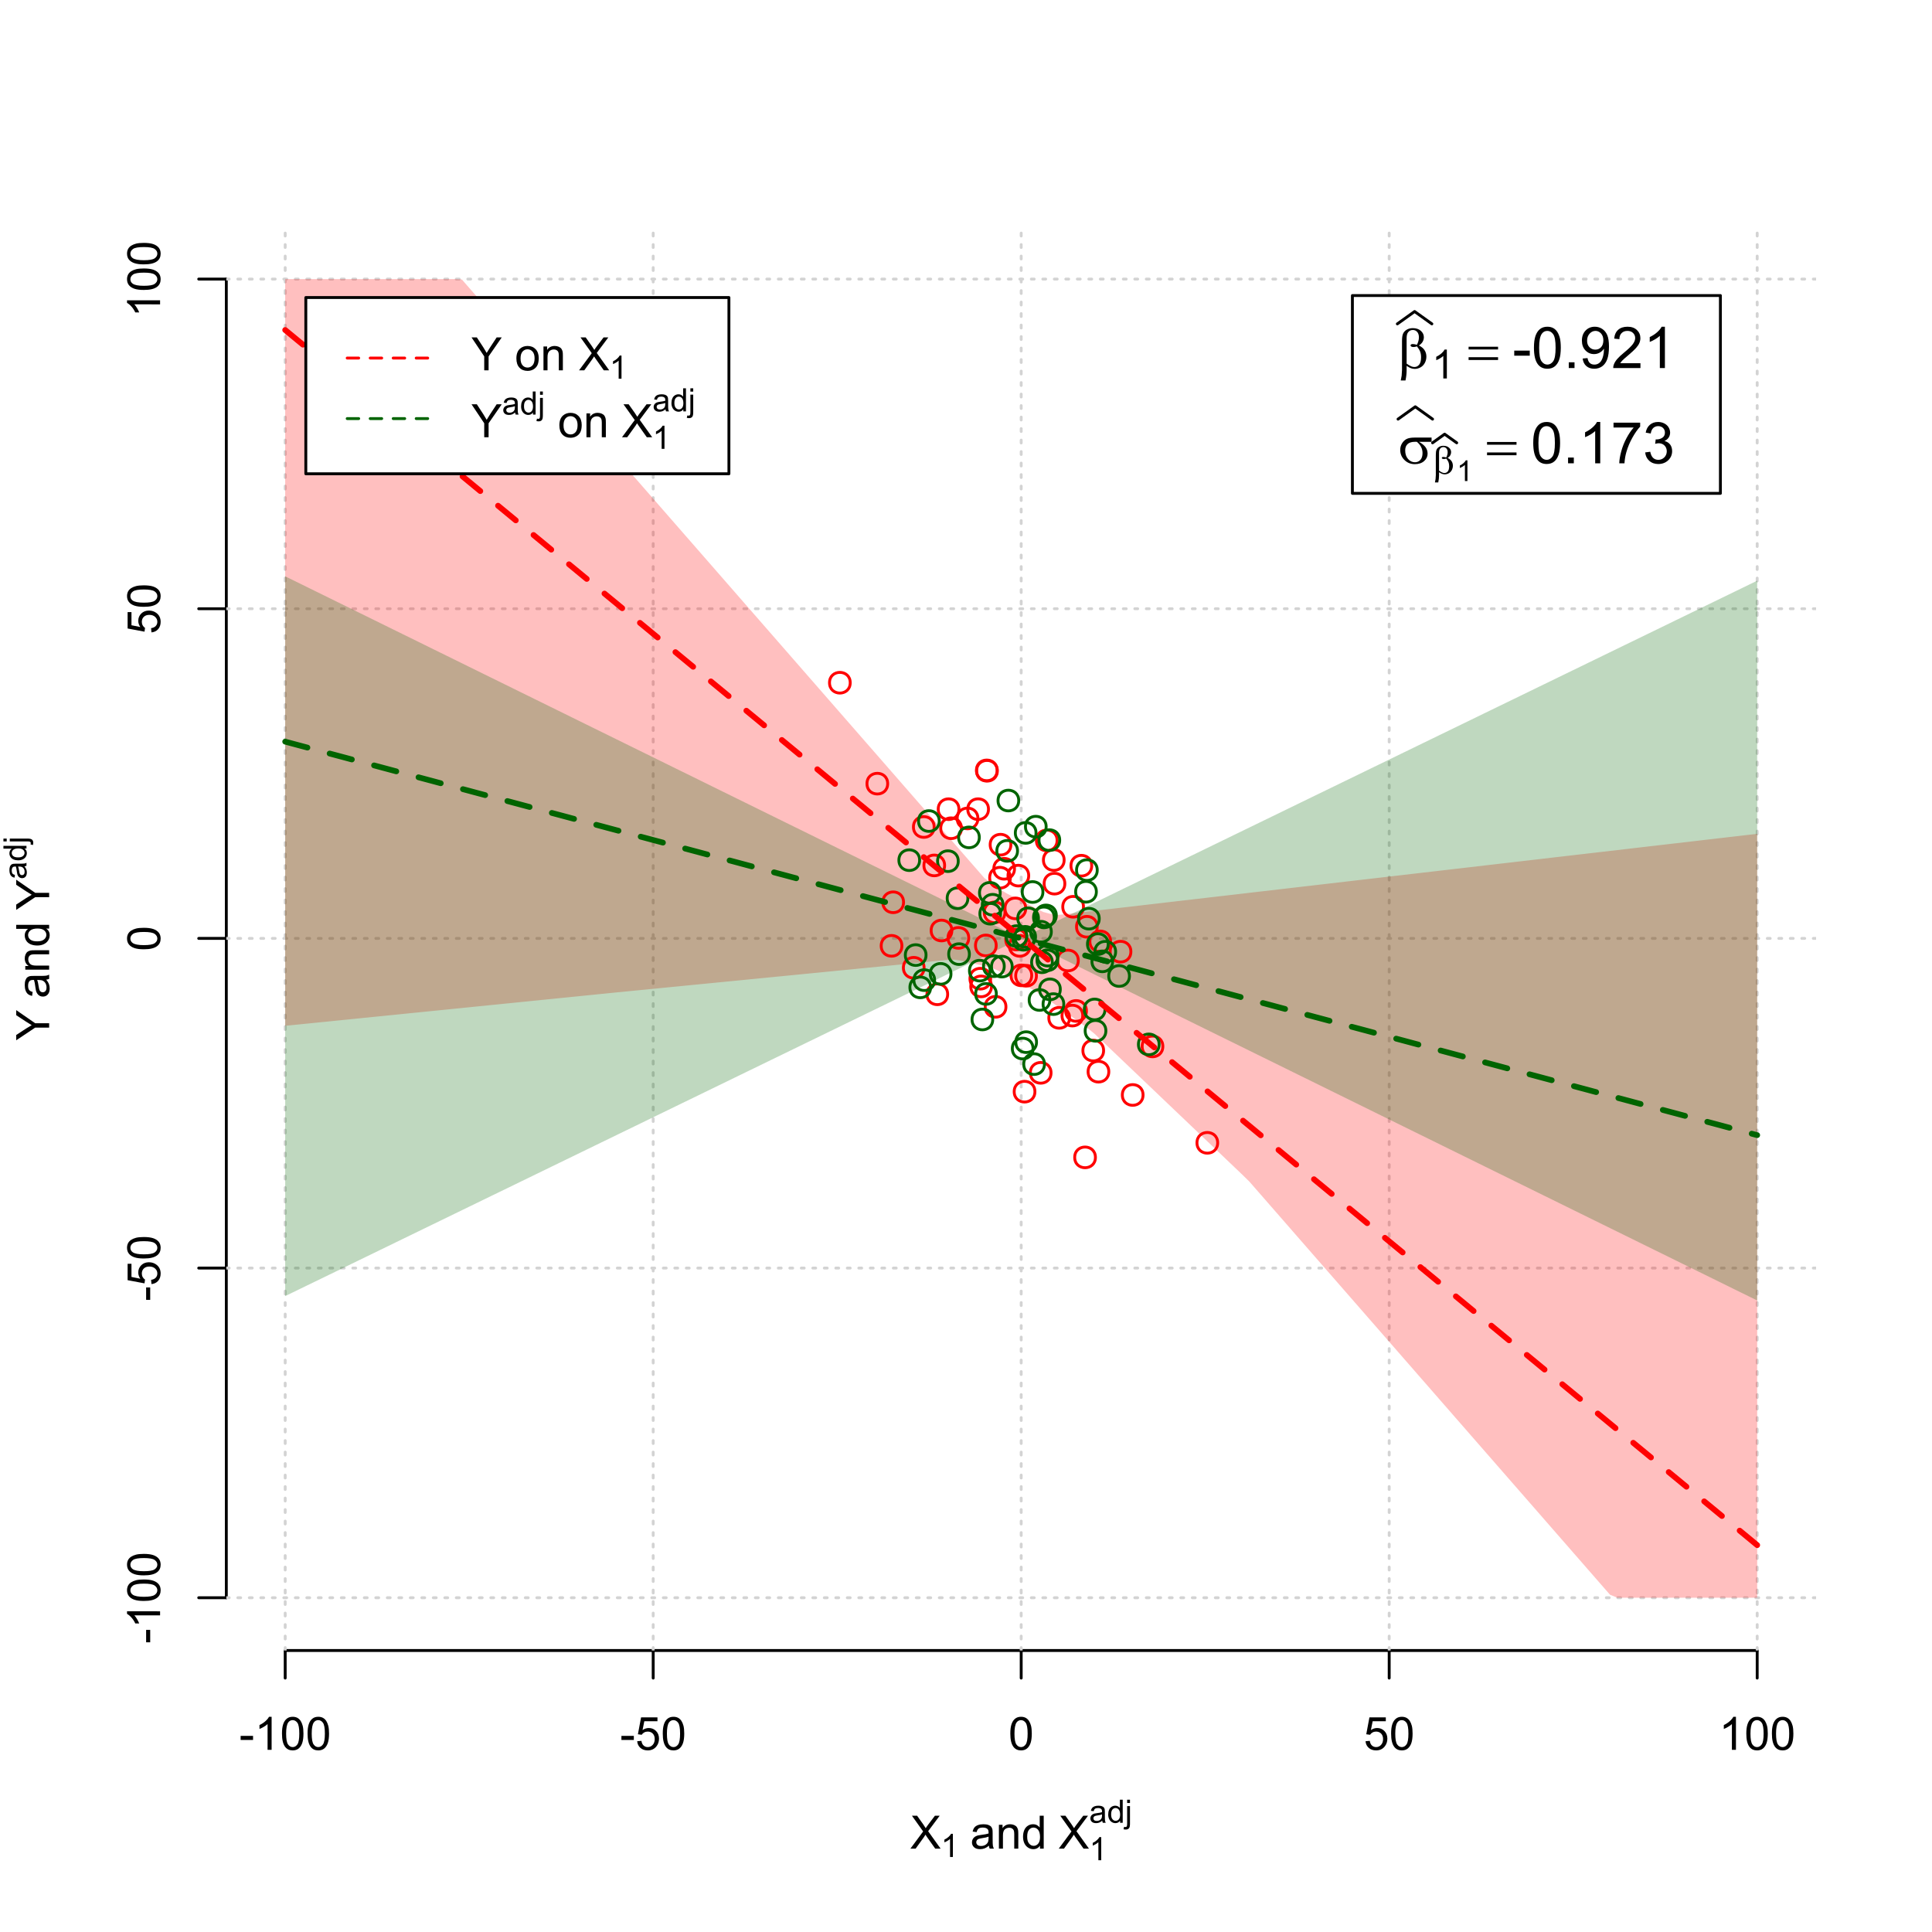 <?xml version="1.0" encoding="UTF-8"?>
<svg xmlns="http://www.w3.org/2000/svg" xmlns:xlink="http://www.w3.org/1999/xlink" width="504pt" height="504pt" viewBox="0 0 504 504" version="1.1">
<defs>
<g>
<symbol overflow="visible" id="glyph0-0">
<path style="stroke:none;" d="M 1.5 0 L 1.5 -7.5 L 7.5 -7.5 L 7.5 0 Z M 1.688 -0.188 L 7.312 -0.188 L 7.312 -7.312 L 1.688 -7.312 Z M 1.688 -0.188 "/>
</symbol>
<symbol overflow="visible" id="glyph0-1">
<path style="stroke:none;" d="M 0.055 0 L 3.375 -4.477 L 0.445 -8.59 L 1.797 -8.59 L 3.359 -6.387 C 3.68 -5.93 3.91 -5.578 4.047 -5.332 C 4.238 -5.645 4.465 -5.969 4.727 -6.312 L 6.457 -8.59 L 7.695 -8.59 L 4.676 -4.539 L 7.93 0 L 6.523 0 L 4.359 -3.062 C 4.238 -3.238 4.113 -3.43 3.984 -3.641 C 3.789 -3.324 3.652 -3.109 3.574 -2.992 L 1.418 0 Z M 0.055 0 "/>
</symbol>
<symbol overflow="visible" id="glyph0-2">
<path style="stroke:none;" d="M 4.852 -0.766 C 4.461 -0.434 4.082 -0.199 3.723 -0.062 C 3.355 0.074 2.969 0.141 2.562 0.141 C 1.875 0.141 1.352 -0.023 0.984 -0.359 C 0.617 -0.688 0.434 -1.117 0.434 -1.641 C 0.434 -1.945 0.5 -2.223 0.641 -2.473 C 0.777 -2.723 0.961 -2.926 1.188 -3.082 C 1.41 -3.234 1.664 -3.348 1.945 -3.43 C 2.152 -3.477 2.465 -3.531 2.883 -3.586 C 3.734 -3.688 4.359 -3.809 4.766 -3.949 C 4.766 -4.09 4.77 -4.18 4.77 -4.227 C 4.77 -4.648 4.668 -4.953 4.469 -5.133 C 4.199 -5.371 3.801 -5.488 3.27 -5.492 C 2.77 -5.488 2.402 -5.402 2.168 -5.23 C 1.934 -5.055 1.758 -4.746 1.648 -4.305 L 0.617 -4.445 C 0.707 -4.887 0.863 -5.242 1.078 -5.516 C 1.289 -5.781 1.598 -5.992 2.008 -6.141 C 2.41 -6.289 2.883 -6.363 3.422 -6.363 C 3.953 -6.363 4.383 -6.301 4.715 -6.176 C 5.047 -6.051 5.293 -5.891 5.449 -5.703 C 5.605 -5.512 5.715 -5.273 5.777 -4.984 C 5.809 -4.805 5.824 -4.48 5.828 -4.016 L 5.828 -2.609 C 5.824 -1.625 5.848 -1.004 5.895 -0.746 C 5.941 -0.484 6.031 -0.238 6.164 0 L 5.062 0 C 4.953 -0.219 4.883 -0.473 4.852 -0.766 Z M 4.766 -3.125 C 4.375 -2.965 3.801 -2.832 3.039 -2.727 C 2.605 -2.66 2.301 -2.59 2.121 -2.516 C 1.941 -2.434 1.801 -2.32 1.703 -2.172 C 1.605 -2.02 1.559 -1.852 1.559 -1.672 C 1.559 -1.387 1.664 -1.152 1.875 -0.969 C 2.086 -0.777 2.398 -0.684 2.812 -0.688 C 3.219 -0.684 3.578 -0.773 3.895 -0.953 C 4.211 -1.129 4.445 -1.371 4.594 -1.68 C 4.707 -1.918 4.762 -2.27 4.766 -2.734 Z M 4.766 -3.125 "/>
</symbol>
<symbol overflow="visible" id="glyph0-3">
<path style="stroke:none;" d="M 0.789 0 L 0.789 -6.223 L 1.742 -6.223 L 1.742 -5.336 C 2.195 -6.02 2.855 -6.363 3.719 -6.363 C 4.09 -6.363 4.434 -6.293 4.754 -6.16 C 5.066 -6.023 5.305 -5.848 5.461 -5.633 C 5.617 -5.41 5.727 -5.152 5.789 -4.852 C 5.828 -4.656 5.848 -4.312 5.848 -3.828 L 5.848 0 L 4.793 0 L 4.793 -3.785 C 4.793 -4.215 4.75 -4.535 4.668 -4.75 C 4.586 -4.961 4.441 -5.129 4.234 -5.258 C 4.023 -5.383 3.777 -5.449 3.5 -5.449 C 3.047 -5.449 2.66 -5.305 2.332 -5.02 C 2.004 -4.734 1.84 -4.195 1.844 -3.398 L 1.844 0 Z M 0.789 0 "/>
</symbol>
<symbol overflow="visible" id="glyph0-4">
<path style="stroke:none;" d="M 4.828 0 L 4.828 -0.785 C 4.43 -0.168 3.848 0.141 3.086 0.141 C 2.59 0.141 2.133 0.004 1.719 -0.27 C 1.297 -0.543 0.977 -0.922 0.75 -1.414 C 0.523 -1.898 0.41 -2.465 0.41 -3.105 C 0.41 -3.727 0.512 -4.289 0.719 -4.797 C 0.926 -5.301 1.238 -5.688 1.652 -5.957 C 2.066 -6.227 2.527 -6.363 3.039 -6.363 C 3.41 -6.363 3.746 -6.281 4.043 -6.125 C 4.336 -5.965 4.574 -5.762 4.758 -5.508 L 4.758 -8.59 L 5.805 -8.59 L 5.805 0 Z M 1.492 -3.105 C 1.488 -2.309 1.656 -1.711 1.996 -1.316 C 2.328 -0.922 2.727 -0.727 3.188 -0.727 C 3.648 -0.727 4.039 -0.914 4.359 -1.293 C 4.68 -1.668 4.84 -2.242 4.844 -3.016 C 4.84 -3.867 4.676 -4.492 4.352 -4.895 C 4.02 -5.289 3.617 -5.488 3.141 -5.492 C 2.672 -5.488 2.277 -5.297 1.965 -4.918 C 1.645 -4.531 1.488 -3.93 1.492 -3.105 Z M 1.492 -3.105 "/>
</symbol>
<symbol overflow="visible" id="glyph0-5">
<path style="stroke:none;" d="M 0.383 -2.578 L 0.383 -3.641 L 3.621 -3.641 L 3.621 -2.578 Z M 0.383 -2.578 "/>
</symbol>
<symbol overflow="visible" id="glyph0-6">
<path style="stroke:none;" d="M 4.469 0 L 3.414 0 L 3.414 -6.719 C 3.16 -6.477 2.828 -6.234 2.414 -5.996 C 2 -5.75 1.629 -5.57 1.305 -5.449 L 1.305 -6.469 C 1.895 -6.742 2.41 -7.078 2.852 -7.477 C 3.293 -7.871 3.605 -8.254 3.789 -8.625 L 4.469 -8.625 Z M 4.469 0 "/>
</symbol>
<symbol overflow="visible" id="glyph0-7">
<path style="stroke:none;" d="M 0.5 -4.234 C 0.496 -5.246 0.602 -6.062 0.812 -6.688 C 1.02 -7.305 1.328 -7.785 1.742 -8.121 C 2.148 -8.457 2.668 -8.625 3.297 -8.625 C 3.758 -8.625 4.164 -8.531 4.512 -8.348 C 4.855 -8.16 5.141 -7.891 5.371 -7.543 C 5.594 -7.191 5.773 -6.766 5.906 -6.266 C 6.035 -5.762 6.098 -5.086 6.102 -4.234 C 6.098 -3.227 5.996 -2.414 5.789 -1.797 C 5.578 -1.176 5.266 -0.695 4.859 -0.359 C 4.445 -0.02 3.926 0.145 3.297 0.148 C 2.465 0.145 1.816 -0.148 1.348 -0.742 C 0.781 -1.457 0.496 -2.621 0.5 -4.234 Z M 1.582 -4.234 C 1.582 -2.824 1.746 -1.887 2.074 -1.418 C 2.402 -0.949 2.809 -0.715 3.297 -0.719 C 3.777 -0.715 4.184 -0.949 4.52 -1.422 C 4.848 -1.887 5.016 -2.824 5.016 -4.234 C 5.016 -5.648 4.848 -6.59 4.52 -7.055 C 4.184 -7.516 3.773 -7.746 3.289 -7.75 C 2.801 -7.746 2.414 -7.543 2.125 -7.137 C 1.762 -6.613 1.582 -5.645 1.582 -4.234 Z M 1.582 -4.234 "/>
</symbol>
<symbol overflow="visible" id="glyph0-8">
<path style="stroke:none;" d="M 0.5 -2.25 L 1.605 -2.344 C 1.684 -1.805 1.871 -1.398 2.176 -1.125 C 2.473 -0.852 2.836 -0.715 3.258 -0.719 C 3.766 -0.715 4.195 -0.906 4.547 -1.293 C 4.898 -1.672 5.074 -2.18 5.074 -2.82 C 5.074 -3.414 4.902 -3.891 4.566 -4.242 C 4.227 -4.59 3.785 -4.762 3.242 -4.766 C 2.898 -4.762 2.594 -4.684 2.32 -4.531 C 2.047 -4.375 1.832 -4.176 1.676 -3.93 L 0.688 -4.062 L 1.516 -8.473 L 5.789 -8.473 L 5.789 -7.465 L 2.359 -7.465 L 1.898 -5.156 C 2.414 -5.516 2.953 -5.695 3.523 -5.695 C 4.27 -5.695 4.902 -5.434 5.422 -4.914 C 5.934 -4.395 6.191 -3.727 6.195 -2.914 C 6.191 -2.133 5.965 -1.461 5.516 -0.898 C 4.961 -0.199 4.211 0.145 3.258 0.148 C 2.477 0.145 1.836 -0.07 1.344 -0.508 C 0.844 -0.941 0.562 -1.523 0.5 -2.25 Z M 0.5 -2.25 "/>
</symbol>
<symbol overflow="visible" id="glyph0-9">
<path style="stroke:none;" d="M 3.344 0 L 3.344 -3.641 L 0.035 -8.59 L 1.418 -8.59 L 3.109 -6 C 3.418 -5.516 3.711 -5.031 3.984 -4.547 C 4.242 -4.992 4.555 -5.496 4.922 -6.062 L 6.586 -8.59 L 7.91 -8.59 L 4.484 -3.641 L 4.484 0 Z M 3.344 0 "/>
</symbol>
<symbol overflow="visible" id="glyph0-10">
<path style="stroke:none;" d=""/>
</symbol>
<symbol overflow="visible" id="glyph0-11">
<path style="stroke:none;" d="M 0.398 -3.109 C 0.398 -4.262 0.719 -5.117 1.359 -5.672 C 1.895 -6.133 2.547 -6.363 3.316 -6.363 C 4.172 -6.363 4.871 -6.082 5.414 -5.52 C 5.953 -4.957 6.223 -4.184 6.227 -3.199 C 6.223 -2.398 6.102 -1.766 5.867 -1.309 C 5.625 -0.848 5.277 -0.492 4.82 -0.238 C 4.359 0.016 3.859 0.141 3.316 0.141 C 2.441 0.141 1.734 -0.137 1.203 -0.695 C 0.664 -1.254 0.398 -2.059 0.398 -3.109 Z M 1.484 -3.109 C 1.48 -2.309 1.656 -1.711 2.004 -1.32 C 2.348 -0.922 2.785 -0.727 3.316 -0.727 C 3.84 -0.727 4.273 -0.926 4.621 -1.324 C 4.969 -1.723 5.145 -2.328 5.145 -3.148 C 5.145 -3.914 4.969 -4.496 4.617 -4.895 C 4.266 -5.289 3.832 -5.488 3.316 -5.492 C 2.785 -5.488 2.348 -5.293 2.004 -4.898 C 1.656 -4.5 1.48 -3.902 1.484 -3.109 Z M 1.484 -3.109 "/>
</symbol>
<symbol overflow="visible" id="glyph1-0">
<path style="stroke:none;" d="M 1.051 0 L 1.051 -5.25 L 5.25 -5.25 L 5.25 0 Z M 1.18 -0.133 L 5.117 -0.133 L 5.117 -5.117 L 1.18 -5.117 Z M 1.18 -0.133 "/>
</symbol>
<symbol overflow="visible" id="glyph1-1">
<path style="stroke:none;" d="M 3.129 0 L 2.391 0 L 2.391 -4.703 C 2.211 -4.531 1.977 -4.363 1.691 -4.195 C 1.398 -4.023 1.141 -3.895 0.914 -3.812 L 0.914 -4.527 C 1.328 -4.719 1.688 -4.953 1.996 -5.234 C 2.305 -5.508 2.523 -5.777 2.652 -6.039 L 3.129 -6.039 Z M 3.129 0 "/>
</symbol>
<symbol overflow="visible" id="glyph1-2">
<path style="stroke:none;" d="M 3.395 -0.539 C 3.117 -0.305 2.855 -0.137 2.605 -0.043 C 2.352 0.051 2.082 0.094 1.793 0.098 C 1.312 0.094 0.941 -0.02 0.688 -0.25 C 0.43 -0.48 0.305 -0.781 0.305 -1.148 C 0.305 -1.359 0.352 -1.551 0.449 -1.73 C 0.543 -1.902 0.668 -2.047 0.828 -2.156 C 0.984 -2.262 1.164 -2.34 1.363 -2.398 C 1.504 -2.434 1.723 -2.473 2.02 -2.512 C 2.609 -2.578 3.047 -2.664 3.336 -2.766 C 3.336 -2.867 3.34 -2.93 3.34 -2.957 C 3.34 -3.258 3.27 -3.469 3.129 -3.594 C 2.941 -3.758 2.66 -3.844 2.289 -3.844 C 1.941 -3.844 1.684 -3.781 1.52 -3.66 C 1.348 -3.535 1.227 -3.32 1.152 -3.016 L 0.43 -3.113 C 0.492 -3.418 0.602 -3.668 0.754 -3.863 C 0.902 -4.051 1.121 -4.199 1.406 -4.301 C 1.688 -4.402 2.016 -4.453 2.395 -4.453 C 2.766 -4.453 3.066 -4.406 3.301 -4.32 C 3.527 -4.23 3.699 -4.121 3.812 -3.992 C 3.918 -3.855 3.996 -3.691 4.043 -3.492 C 4.066 -3.363 4.078 -3.133 4.082 -2.809 L 4.082 -1.824 C 4.078 -1.137 4.094 -0.703 4.129 -0.523 C 4.156 -0.336 4.219 -0.164 4.316 0 L 3.543 0 C 3.465 -0.152 3.414 -0.332 3.395 -0.539 Z M 3.336 -2.188 C 3.062 -2.074 2.66 -1.98 2.129 -1.906 C 1.82 -1.859 1.605 -1.812 1.484 -1.758 C 1.355 -1.703 1.258 -1.621 1.191 -1.52 C 1.121 -1.41 1.09 -1.293 1.09 -1.168 C 1.09 -0.969 1.164 -0.805 1.312 -0.676 C 1.461 -0.543 1.68 -0.48 1.969 -0.48 C 2.25 -0.48 2.5 -0.539 2.727 -0.664 C 2.945 -0.785 3.109 -0.957 3.215 -1.176 C 3.293 -1.34 3.332 -1.586 3.336 -1.914 Z M 3.336 -2.188 "/>
</symbol>
<symbol overflow="visible" id="glyph1-3">
<path style="stroke:none;" d="M 3.379 0 L 3.379 -0.551 C 3.102 -0.121 2.695 0.094 2.16 0.098 C 1.812 0.094 1.492 0 1.203 -0.188 C 0.906 -0.379 0.68 -0.645 0.523 -0.988 C 0.359 -1.328 0.281 -1.723 0.285 -2.172 C 0.281 -2.605 0.355 -3 0.504 -3.355 C 0.648 -3.707 0.863 -3.977 1.156 -4.168 C 1.441 -4.355 1.766 -4.453 2.129 -4.453 C 2.387 -4.453 2.621 -4.395 2.828 -4.285 C 3.031 -4.172 3.199 -4.031 3.332 -3.855 L 3.332 -6.012 L 4.066 -6.012 L 4.066 0 Z M 1.047 -2.172 C 1.043 -1.613 1.16 -1.195 1.398 -0.922 C 1.629 -0.641 1.906 -0.504 2.23 -0.508 C 2.551 -0.504 2.824 -0.637 3.051 -0.902 C 3.273 -1.168 3.387 -1.57 3.391 -2.113 C 3.387 -2.707 3.273 -3.145 3.047 -3.426 C 2.816 -3.703 2.531 -3.844 2.199 -3.844 C 1.867 -3.844 1.594 -3.707 1.375 -3.441 C 1.152 -3.168 1.043 -2.746 1.047 -2.172 Z M 1.047 -2.172 "/>
</symbol>
<symbol overflow="visible" id="glyph1-4">
<path style="stroke:none;" d="M 0.551 -5.156 L 0.551 -6.012 L 1.289 -6.012 L 1.289 -5.156 Z M -0.387 1.691 L -0.246 1.062 C -0.098 1.098 0.016 1.117 0.102 1.121 C 0.25 1.117 0.363 1.066 0.438 0.969 C 0.512 0.867 0.551 0.621 0.551 0.223 L 0.551 -4.355 L 1.289 -4.355 L 1.289 0.238 C 1.289 0.773 1.219 1.148 1.078 1.359 C 0.898 1.633 0.602 1.77 0.191 1.77 C -0.008 1.77 -0.199 1.742 -0.387 1.691 Z M -0.387 1.691 "/>
</symbol>
<symbol overflow="visible" id="glyph2-0">
<path style="stroke:none;" d="M 0.602 0 L 0.602 -7.5 L 6.602 -7.5 L 6.602 0 Z M 0.789 -0.188 L 6.414 -0.188 L 6.414 -7.312 L 0.789 -7.312 Z M 0.789 -0.188 "/>
</symbol>
<symbol overflow="visible" id="glyph2-1">
<path style="stroke:none;" d=""/>
</symbol>
<symbol overflow="visible" id="glyph3-0">
<path style="stroke:none;" d="M 0 -1.5 L -7.5 -1.5 L -7.5 -7.5 L 0 -7.5 Z M -0.188 -1.688 L -0.188 -7.312 L -7.312 -7.312 L -7.312 -1.688 Z M -0.188 -1.688 "/>
</symbol>
<symbol overflow="visible" id="glyph3-1">
<path style="stroke:none;" d="M 0 -3.344 L -3.641 -3.348 L -8.59 -0.035 L -8.59 -1.418 L -6 -3.113 C -5.516 -3.422 -5.031 -3.715 -4.547 -3.984 C -4.992 -4.242 -5.496 -4.555 -6.062 -4.922 L -8.59 -6.586 L -8.59 -7.91 L -3.637 -4.484 L 0 -4.484 Z M 0 -3.344 "/>
</symbol>
<symbol overflow="visible" id="glyph3-2">
<path style="stroke:none;" d="M -0.766 -4.852 C -0.434 -4.461 -0.199 -4.082 -0.062 -3.723 C 0.074 -3.355 0.141 -2.969 0.141 -2.562 C 0.141 -1.875 -0.023 -1.352 -0.359 -0.984 C -0.688 -0.617 -1.117 -0.434 -1.641 -0.434 C -1.945 -0.434 -2.223 -0.5 -2.473 -0.641 C -2.723 -0.777 -2.926 -0.961 -3.082 -1.188 C -3.234 -1.41 -3.348 -1.664 -3.43 -1.945 C -3.477 -2.152 -3.531 -2.465 -3.586 -2.883 C -3.688 -3.734 -3.809 -4.359 -3.949 -4.766 C -4.09 -4.766 -4.18 -4.77 -4.227 -4.77 C -4.648 -4.77 -4.953 -4.668 -5.133 -4.469 C -5.371 -4.199 -5.488 -3.801 -5.492 -3.27 C -5.488 -2.773 -5.402 -2.406 -5.23 -2.172 C -5.055 -1.934 -4.746 -1.758 -4.305 -1.648 L -4.445 -0.617 C -4.887 -0.707 -5.242 -0.863 -5.516 -1.078 C -5.781 -1.293 -5.992 -1.602 -6.141 -2.012 C -6.289 -2.414 -6.363 -2.887 -6.363 -3.422 C -6.363 -3.953 -6.301 -4.383 -6.176 -4.715 C -6.051 -5.047 -5.891 -5.293 -5.703 -5.449 C -5.512 -5.605 -5.273 -5.715 -4.984 -5.777 C -4.805 -5.809 -4.48 -5.824 -4.016 -5.828 L -2.605 -5.828 C -1.625 -5.824 -1.004 -5.848 -0.746 -5.895 C -0.48 -5.941 -0.234 -6.031 0 -6.164 L 0 -5.062 C -0.219 -4.953 -0.473 -4.883 -0.766 -4.852 Z M -3.121 -4.766 C -2.961 -4.375 -2.828 -3.801 -2.727 -3.039 C -2.66 -2.605 -2.59 -2.301 -2.516 -2.121 C -2.434 -1.941 -2.32 -1.801 -2.172 -1.703 C -2.02 -1.605 -1.852 -1.559 -1.672 -1.559 C -1.387 -1.559 -1.152 -1.664 -0.965 -1.875 C -0.773 -2.086 -0.68 -2.398 -0.684 -2.812 C -0.68 -3.219 -0.77 -3.578 -0.949 -3.895 C -1.129 -4.211 -1.371 -4.445 -1.68 -4.594 C -1.918 -4.707 -2.27 -4.762 -2.734 -4.766 Z M -3.121 -4.766 "/>
</symbol>
<symbol overflow="visible" id="glyph3-3">
<path style="stroke:none;" d="M 0 -0.789 L -6.223 -0.793 L -6.223 -1.742 L -5.336 -1.742 C -6.02 -2.195 -6.363 -2.855 -6.363 -3.723 C -6.363 -4.09 -6.293 -4.434 -6.16 -4.754 C -6.023 -5.066 -5.848 -5.305 -5.633 -5.461 C -5.41 -5.617 -5.152 -5.727 -4.852 -5.789 C -4.656 -5.828 -4.312 -5.848 -3.824 -5.848 L 0 -5.848 L 0 -4.793 L -3.785 -4.793 C -4.215 -4.793 -4.535 -4.75 -4.75 -4.668 C -4.961 -4.586 -5.129 -4.441 -5.258 -4.234 C -5.383 -4.023 -5.449 -3.777 -5.449 -3.5 C -5.449 -3.047 -5.305 -2.66 -5.02 -2.336 C -4.734 -2.008 -4.195 -1.844 -3.398 -1.848 L 0 -1.844 Z M 0 -0.789 "/>
</symbol>
<symbol overflow="visible" id="glyph3-4">
<path style="stroke:none;" d="M 0 -4.828 L -0.785 -4.828 C -0.168 -4.43 0.141 -3.848 0.141 -3.086 C 0.141 -2.59 0.004 -2.133 -0.27 -1.719 C -0.543 -1.297 -0.922 -0.977 -1.414 -0.75 C -1.898 -0.523 -2.465 -0.41 -3.105 -0.41 C -3.727 -0.41 -4.289 -0.512 -4.797 -0.719 C -5.301 -0.926 -5.688 -1.238 -5.957 -1.652 C -6.227 -2.066 -6.363 -2.527 -6.363 -3.043 C -6.363 -3.414 -6.281 -3.75 -6.125 -4.043 C -5.965 -4.336 -5.762 -4.574 -5.508 -4.758 L -8.59 -4.758 L -8.59 -5.809 L 0 -5.805 Z M -3.105 -1.496 C -2.309 -1.492 -1.711 -1.66 -1.316 -1.996 C -0.922 -2.328 -0.727 -2.727 -0.727 -3.188 C -0.727 -3.648 -0.914 -4.039 -1.289 -4.359 C -1.664 -4.68 -2.238 -4.84 -3.016 -4.844 C -3.867 -4.84 -4.492 -4.676 -4.895 -4.352 C -5.289 -4.023 -5.488 -3.621 -5.492 -3.141 C -5.488 -2.672 -5.297 -2.277 -4.918 -1.965 C -4.531 -1.648 -3.93 -1.492 -3.105 -1.496 Z M -3.105 -1.496 "/>
</symbol>
<symbol overflow="visible" id="glyph3-5">
<path style="stroke:none;" d="M -2.578 -0.383 L -3.641 -0.383 L -3.641 -3.621 L -2.578 -3.621 Z M -2.578 -0.383 "/>
</symbol>
<symbol overflow="visible" id="glyph3-6">
<path style="stroke:none;" d="M 0 -4.469 L 0 -3.414 L -6.719 -3.418 C -6.477 -3.16 -6.234 -2.828 -5.996 -2.418 C -5.75 -2.004 -5.57 -1.633 -5.449 -1.309 L -6.469 -1.309 C -6.742 -1.895 -7.078 -2.41 -7.477 -2.852 C -7.871 -3.293 -8.254 -3.605 -8.625 -3.793 L -8.625 -4.473 Z M 0 -4.469 "/>
</symbol>
<symbol overflow="visible" id="glyph3-7">
<path style="stroke:none;" d="M -4.234 -0.5 C -5.246 -0.496 -6.062 -0.602 -6.688 -0.812 C -7.305 -1.02 -7.785 -1.328 -8.121 -1.742 C -8.457 -2.152 -8.625 -2.672 -8.625 -3.301 C -8.625 -3.758 -8.531 -4.164 -8.348 -4.512 C -8.16 -4.859 -7.891 -5.145 -7.543 -5.371 C -7.191 -5.594 -6.766 -5.773 -6.266 -5.906 C -5.762 -6.035 -5.086 -6.098 -4.234 -6.102 C -3.223 -6.098 -2.41 -5.996 -1.793 -5.789 C -1.176 -5.578 -0.695 -5.266 -0.359 -4.859 C -0.02 -4.445 0.145 -3.926 0.148 -3.297 C 0.145 -2.465 -0.148 -1.816 -0.742 -1.348 C -1.457 -0.781 -2.621 -0.496 -4.234 -0.5 Z M -4.234 -1.582 C -2.824 -1.582 -1.887 -1.746 -1.418 -2.074 C -0.949 -2.402 -0.715 -2.809 -0.719 -3.297 C -0.715 -3.777 -0.949 -4.184 -1.422 -4.52 C -1.887 -4.848 -2.824 -5.016 -4.234 -5.016 C -5.648 -5.016 -6.59 -4.848 -7.055 -4.52 C -7.516 -4.188 -7.746 -3.777 -7.75 -3.289 C -7.746 -2.801 -7.543 -2.414 -7.137 -2.129 C -6.613 -1.762 -5.645 -1.582 -4.234 -1.582 Z M -4.234 -1.582 "/>
</symbol>
<symbol overflow="visible" id="glyph3-8">
<path style="stroke:none;" d="M -2.25 -0.5 L -2.344 -1.605 C -1.805 -1.684 -1.398 -1.871 -1.125 -2.176 C -0.852 -2.473 -0.715 -2.836 -0.719 -3.258 C -0.715 -3.766 -0.906 -4.195 -1.293 -4.547 C -1.672 -4.898 -2.18 -5.074 -2.816 -5.074 C -3.414 -5.074 -3.891 -4.902 -4.242 -4.566 C -4.59 -4.227 -4.762 -3.785 -4.766 -3.242 C -4.762 -2.898 -4.684 -2.594 -4.531 -2.32 C -4.375 -2.047 -4.176 -1.832 -3.93 -1.676 L -4.062 -0.688 L -8.473 -1.52 L -8.473 -5.789 L -7.465 -5.789 L -7.465 -2.363 L -5.156 -1.898 C -5.516 -2.414 -5.695 -2.953 -5.695 -3.523 C -5.695 -4.27 -5.434 -4.902 -4.914 -5.422 C -4.395 -5.934 -3.727 -6.191 -2.91 -6.195 C -2.133 -6.191 -1.461 -5.965 -0.895 -5.516 C -0.199 -4.961 0.145 -4.211 0.148 -3.258 C 0.145 -2.477 -0.07 -1.836 -0.508 -1.344 C -0.941 -0.848 -1.523 -0.566 -2.25 -0.5 Z M -2.25 -0.5 "/>
</symbol>
<symbol overflow="visible" id="glyph4-0">
<path style="stroke:none;" d="M 0 -0.602 L -7.5 -0.605 L -7.5 -6.605 L 0 -6.602 Z M -0.188 -0.789 L -0.188 -6.414 L -7.312 -6.418 L -7.312 -0.793 Z M -0.188 -0.789 "/>
</symbol>
<symbol overflow="visible" id="glyph4-1">
<path style="stroke:none;" d=""/>
</symbol>
<symbol overflow="visible" id="glyph5-0">
<path style="stroke:none;" d="M 0 -1.051 L -5.25 -1.051 L -5.25 -5.25 L 0 -5.25 Z M -0.133 -1.18 L -0.133 -5.117 L -5.117 -5.117 L -5.117 -1.18 Z M -0.133 -1.18 "/>
</symbol>
<symbol overflow="visible" id="glyph5-1">
<path style="stroke:none;" d="M -0.539 -3.395 C -0.305 -3.117 -0.137 -2.855 -0.043 -2.605 C 0.051 -2.352 0.094 -2.082 0.098 -1.793 C 0.094 -1.312 -0.02 -0.941 -0.25 -0.688 C -0.48 -0.43 -0.781 -0.305 -1.148 -0.305 C -1.359 -0.305 -1.551 -0.352 -1.73 -0.449 C -1.902 -0.543 -2.047 -0.668 -2.156 -0.828 C -2.262 -0.984 -2.34 -1.164 -2.398 -1.363 C -2.434 -1.504 -2.473 -1.723 -2.512 -2.02 C -2.578 -2.609 -2.664 -3.047 -2.766 -3.336 C -2.867 -3.336 -2.93 -3.34 -2.957 -3.34 C -3.258 -3.34 -3.469 -3.27 -3.594 -3.129 C -3.758 -2.941 -3.844 -2.66 -3.844 -2.289 C -3.844 -1.941 -3.781 -1.684 -3.66 -1.52 C -3.535 -1.352 -3.32 -1.23 -3.016 -1.152 L -3.113 -0.43 C -3.418 -0.492 -3.668 -0.602 -3.863 -0.754 C -4.051 -0.902 -4.199 -1.121 -4.301 -1.406 C -4.402 -1.688 -4.453 -2.016 -4.453 -2.395 C -4.453 -2.766 -4.406 -3.066 -4.32 -3.301 C -4.23 -3.527 -4.121 -3.699 -3.992 -3.812 C -3.855 -3.918 -3.691 -3.996 -3.492 -4.043 C -3.363 -4.066 -3.133 -4.078 -2.809 -4.082 L -1.824 -4.082 C -1.137 -4.078 -0.703 -4.094 -0.523 -4.129 C -0.336 -4.156 -0.164 -4.219 0 -4.316 L 0 -3.543 C -0.152 -3.465 -0.332 -3.414 -0.539 -3.395 Z M -2.188 -3.336 C -2.074 -3.062 -1.98 -2.66 -1.906 -2.129 C -1.859 -1.82 -1.812 -1.605 -1.758 -1.484 C -1.703 -1.355 -1.621 -1.258 -1.52 -1.191 C -1.41 -1.121 -1.293 -1.09 -1.168 -1.09 C -0.969 -1.09 -0.805 -1.164 -0.676 -1.312 C -0.543 -1.461 -0.48 -1.68 -0.48 -1.969 C -0.48 -2.25 -0.539 -2.5 -0.664 -2.727 C -0.785 -2.945 -0.957 -3.109 -1.176 -3.215 C -1.34 -3.293 -1.586 -3.332 -1.914 -3.336 Z M -2.188 -3.336 "/>
</symbol>
<symbol overflow="visible" id="glyph5-2">
<path style="stroke:none;" d="M 0 -3.379 L -0.551 -3.379 C -0.121 -3.102 0.094 -2.695 0.098 -2.16 C 0.094 -1.812 0 -1.492 -0.188 -1.203 C -0.379 -0.906 -0.645 -0.684 -0.988 -0.527 C -1.328 -0.367 -1.723 -0.285 -2.172 -0.289 C -2.605 -0.285 -3 -0.359 -3.355 -0.504 C -3.707 -0.648 -3.977 -0.863 -4.168 -1.156 C -4.355 -1.441 -4.453 -1.766 -4.453 -2.129 C -4.453 -2.387 -4.395 -2.621 -4.285 -2.828 C -4.172 -3.031 -4.031 -3.199 -3.855 -3.332 L -6.012 -3.332 L -6.012 -4.066 L 0 -4.066 Z M -2.172 -1.047 C -1.613 -1.043 -1.195 -1.16 -0.922 -1.398 C -0.641 -1.629 -0.504 -1.906 -0.508 -2.23 C -0.504 -2.551 -0.637 -2.824 -0.902 -3.051 C -1.168 -3.273 -1.57 -3.387 -2.113 -3.391 C -2.707 -3.387 -3.145 -3.273 -3.426 -3.047 C -3.703 -2.816 -3.844 -2.531 -3.844 -2.199 C -3.844 -1.867 -3.707 -1.594 -3.441 -1.375 C -3.168 -1.152 -2.746 -1.043 -2.172 -1.047 Z M -2.172 -1.047 "/>
</symbol>
<symbol overflow="visible" id="glyph5-3">
<path style="stroke:none;" d="M -5.156 -0.551 L -6.012 -0.551 L -6.012 -1.289 L -5.156 -1.289 Z M 1.691 0.387 L 1.062 0.246 C 1.098 0.098 1.117 -0.016 1.121 -0.102 C 1.117 -0.25 1.066 -0.363 0.969 -0.438 C 0.867 -0.512 0.621 -0.551 0.223 -0.551 L -4.355 -0.551 L -4.355 -1.289 L 0.238 -1.289 C 0.773 -1.289 1.148 -1.219 1.359 -1.078 C 1.633 -0.898 1.77 -0.602 1.77 -0.191 C 1.77 0.008 1.742 0.199 1.691 0.387 Z M 1.691 0.387 "/>
</symbol>
<symbol overflow="visible" id="glyph6-0">
<path style="stroke:none;" d="M 0.754 0 L 0.754 -9.375 L 8.254 -9.375 L 8.254 0 Z M 0.988 -0.234 L 8.02 -0.234 L 8.02 -9.141 L 0.988 -9.141 Z M 0.988 -0.234 "/>
</symbol>
<symbol overflow="visible" id="glyph6-1">
<path style="stroke:none;" d="M 2.418 -0.57 L 2.418 0.668 C 2.414 1.457 2.316 2.312 2.125 3.238 L 0.887 3.238 C 1.016 2.629 1.094 2.215 1.121 2 C 1.18 1.312 1.211 0.812 1.215 0.5 L 1.215 -6.988 C 1.211 -7.859 1.297 -8.508 1.473 -8.93 C 1.645 -9.352 1.957 -9.703 2.41 -9.988 C 2.859 -10.27 3.402 -10.41 4.035 -10.414 C 4.906 -10.41 5.605 -10.176 6.129 -9.711 C 6.652 -9.238 6.914 -8.684 6.914 -8.043 C 6.914 -7.625 6.805 -7.23 6.594 -6.855 C 6.379 -6.48 6.051 -6.156 5.609 -5.891 C 6.914 -5.262 7.57 -4.289 7.574 -2.973 C 7.57 -2.383 7.434 -1.836 7.164 -1.332 C 6.887 -0.82 6.512 -0.434 6.035 -0.172 C 5.555 0.094 5.059 0.223 4.555 0.227 C 4.227 0.223 3.906 0.168 3.586 0.059 C 3.266 -0.051 2.875 -0.258 2.418 -0.57 Z M 2.418 -1.148 C 2.891 -0.816 3.305 -0.578 3.656 -0.434 C 3.918 -0.324 4.18 -0.27 4.445 -0.27 C 4.938 -0.27 5.352 -0.473 5.688 -0.879 C 6.02 -1.285 6.188 -1.93 6.188 -2.82 C 6.188 -3.375 6.105 -3.863 5.949 -4.281 C 5.785 -4.695 5.508 -5.152 5.113 -5.656 C 4.773 -5.539 4.484 -5.484 4.242 -5.484 C 3.945 -5.484 3.738 -5.527 3.621 -5.617 C 3.5 -5.703 3.438 -5.797 3.441 -5.902 C 3.438 -5.992 3.484 -6.078 3.578 -6.152 C 3.668 -6.223 3.816 -6.258 4.027 -6.262 C 4.262 -6.258 4.625 -6.195 5.113 -6.07 C 5.453 -6.75 5.625 -7.391 5.625 -8 C 5.625 -8.609 5.473 -9.086 5.172 -9.426 C 4.867 -9.758 4.492 -9.926 4.043 -9.93 C 3.477 -9.926 3.035 -9.688 2.727 -9.215 C 2.516 -8.895 2.414 -8.383 2.418 -7.684 Z M 2.418 -1.148 "/>
</symbol>
<symbol overflow="visible" id="glyph6-2">
<path style="stroke:none;" d="M 0.27 -5.559 L 7.961 -5.559 L 7.961 -4.848 L 0.27 -4.848 Z M 0.27 -2.828 L 7.961 -2.828 L 7.961 -2.102 L 0.27 -2.102 Z M 0.27 -2.828 "/>
</symbol>
<symbol overflow="visible" id="glyph6-3">
<path style="stroke:none;" d="M 8.746 -5.602 L 5.465 -5.602 C 6.199 -5.191 6.758 -4.734 7.141 -4.238 C 7.52 -3.738 7.711 -3.164 7.711 -2.512 C 7.711 -1.758 7.406 -1.113 6.801 -0.578 C 6.195 -0.043 5.387 0.223 4.371 0.227 C 3.301 0.223 2.398 -0.137 1.668 -0.863 C 0.934 -1.59 0.566 -2.469 0.57 -3.5 C 0.566 -4.117 0.723 -4.68 1.031 -5.184 C 1.336 -5.688 1.723 -6.066 2.199 -6.324 C 2.668 -6.578 3.391 -6.707 4.367 -6.711 L 8.746 -6.711 Z M 4.914 -5.602 C 4.707 -5.605 4.551 -5.605 4.445 -5.609 C 3.566 -5.605 2.918 -5.41 2.5 -5.023 C 2.074 -4.629 1.863 -4.078 1.867 -3.367 C 1.863 -2.434 2.113 -1.684 2.621 -1.117 C 3.121 -0.551 3.719 -0.27 4.41 -0.27 C 4.984 -0.27 5.457 -0.473 5.828 -0.887 C 6.199 -1.297 6.387 -1.895 6.387 -2.672 C 6.387 -3.797 5.895 -4.773 4.914 -5.602 Z M 4.914 -5.602 "/>
</symbol>
<symbol overflow="visible" id="glyph7-0">
<path style="stroke:none;" d="M 1.312 0 L 1.312 -6.562 L 6.562 -6.562 L 6.562 0 Z M 1.477 -0.164 L 6.398 -0.164 L 6.398 -6.398 L 1.477 -6.398 Z M 1.477 -0.164 "/>
</symbol>
<symbol overflow="visible" id="glyph7-1">
<path style="stroke:none;" d="M 3.91 0 L 2.988 0 L 2.988 -5.879 C 2.766 -5.664 2.473 -5.453 2.113 -5.242 C 1.75 -5.027 1.426 -4.871 1.145 -4.77 L 1.145 -5.66 C 1.656 -5.902 2.109 -6.195 2.496 -6.539 C 2.883 -6.883 3.156 -7.219 3.316 -7.547 L 3.91 -7.547 Z M 3.91 0 "/>
</symbol>
<symbol overflow="visible" id="glyph8-0">
<path style="stroke:none;" d="M 1.875 0 L 1.875 -9.375 L 9.375 -9.375 L 9.375 0 Z M 2.109 -0.234 L 9.141 -0.234 L 9.141 -9.141 L 2.109 -9.141 Z M 2.109 -0.234 "/>
</symbol>
<symbol overflow="visible" id="glyph8-1">
<path style="stroke:none;" d="M 0.477 -3.223 L 0.477 -4.547 L 4.527 -4.547 L 4.527 -3.223 Z M 0.477 -3.223 "/>
</symbol>
<symbol overflow="visible" id="glyph8-2">
<path style="stroke:none;" d="M 0.621 -5.297 C 0.621 -6.562 0.75 -7.582 1.012 -8.359 C 1.273 -9.133 1.664 -9.73 2.18 -10.152 C 2.695 -10.57 3.344 -10.781 4.125 -10.781 C 4.699 -10.781 5.203 -10.664 5.641 -10.434 C 6.074 -10.199 6.434 -9.863 6.715 -9.43 C 6.996 -8.988 7.219 -8.457 7.383 -7.832 C 7.543 -7.203 7.621 -6.359 7.625 -5.297 C 7.621 -4.035 7.492 -3.016 7.234 -2.246 C 6.973 -1.469 6.586 -0.871 6.074 -0.449 C 5.559 -0.027 4.91 0.18 4.125 0.184 C 3.086 0.18 2.27 -0.188 1.684 -0.93 C 0.973 -1.82 0.621 -3.277 0.621 -5.297 Z M 1.977 -5.297 C 1.973 -3.531 2.18 -2.355 2.594 -1.777 C 3.004 -1.191 3.516 -0.902 4.125 -0.902 C 4.727 -0.902 5.234 -1.195 5.648 -1.781 C 6.062 -2.367 6.27 -3.539 6.27 -5.297 C 6.27 -7.062 6.062 -8.234 5.648 -8.816 C 5.234 -9.398 4.719 -9.691 4.109 -9.691 C 3.5 -9.691 3.02 -9.434 2.66 -8.922 C 2.203 -8.262 1.973 -7.055 1.977 -5.297 Z M 1.977 -5.297 "/>
</symbol>
<symbol overflow="visible" id="glyph8-3">
<path style="stroke:none;" d="M 1.363 0 L 1.363 -1.5 L 2.863 -1.5 L 2.863 0 Z M 1.363 0 "/>
</symbol>
<symbol overflow="visible" id="glyph8-4">
<path style="stroke:none;" d="M 0.82 -2.484 L 2.086 -2.602 C 2.195 -2.004 2.398 -1.57 2.703 -1.305 C 3 -1.035 3.391 -0.902 3.867 -0.902 C 4.273 -0.902 4.629 -0.992 4.934 -1.18 C 5.238 -1.359 5.488 -1.609 5.684 -1.922 C 5.879 -2.23 6.039 -2.648 6.172 -3.176 C 6.301 -3.703 6.367 -4.238 6.371 -4.789 C 6.367 -4.844 6.367 -4.934 6.363 -5.055 C 6.098 -4.629 5.738 -4.289 5.285 -4.031 C 4.828 -3.77 4.332 -3.637 3.801 -3.641 C 2.91 -3.637 2.156 -3.961 1.543 -4.605 C 0.926 -5.25 0.621 -6.098 0.621 -7.156 C 0.621 -8.242 0.941 -9.121 1.582 -9.785 C 2.223 -10.449 3.027 -10.781 4 -10.781 C 4.695 -10.781 5.332 -10.59 5.914 -10.215 C 6.488 -9.836 6.93 -9.301 7.23 -8.609 C 7.531 -7.91 7.68 -6.906 7.684 -5.59 C 7.68 -4.215 7.531 -3.121 7.234 -2.309 C 6.934 -1.496 6.492 -0.875 5.906 -0.453 C 5.316 -0.027 4.625 0.18 3.836 0.184 C 2.996 0.18 2.309 -0.051 1.777 -0.516 C 1.242 -0.98 0.926 -1.637 0.82 -2.484 Z M 6.219 -7.223 C 6.215 -7.977 6.016 -8.578 5.613 -9.023 C 5.207 -9.469 4.723 -9.691 4.16 -9.691 C 3.574 -9.691 3.062 -9.449 2.629 -8.973 C 2.191 -8.488 1.973 -7.871 1.977 -7.113 C 1.973 -6.426 2.18 -5.867 2.594 -5.445 C 3.004 -5.016 3.516 -4.805 4.125 -4.805 C 4.734 -4.805 5.234 -5.016 5.629 -5.445 C 6.02 -5.867 6.215 -6.461 6.219 -7.223 Z M 6.219 -7.223 "/>
</symbol>
<symbol overflow="visible" id="glyph8-5">
<path style="stroke:none;" d="M 7.551 -1.266 L 7.551 0 L 0.453 0 C 0.438 -0.316 0.492 -0.621 0.609 -0.914 C 0.789 -1.398 1.078 -1.875 1.477 -2.344 C 1.875 -2.812 2.449 -3.352 3.199 -3.969 C 4.367 -4.922 5.156 -5.68 5.566 -6.242 C 5.973 -6.797 6.176 -7.328 6.18 -7.828 C 6.176 -8.352 5.988 -8.793 5.621 -9.152 C 5.246 -9.512 4.762 -9.691 4.16 -9.691 C 3.523 -9.691 3.016 -9.5 2.637 -9.117 C 2.254 -8.734 2.059 -8.207 2.059 -7.535 L 0.703 -7.676 C 0.797 -8.684 1.145 -9.453 1.75 -9.984 C 2.355 -10.516 3.168 -10.781 4.188 -10.781 C 5.215 -10.781 6.031 -10.492 6.633 -9.922 C 7.234 -9.348 7.535 -8.641 7.535 -7.801 C 7.535 -7.367 7.445 -6.945 7.27 -6.531 C 7.094 -6.113 6.801 -5.676 6.395 -5.223 C 5.984 -4.762 5.309 -4.133 4.367 -3.332 C 3.57 -2.664 3.062 -2.215 2.84 -1.98 C 2.613 -1.742 2.43 -1.504 2.285 -1.266 Z M 7.551 -1.266 "/>
</symbol>
<symbol overflow="visible" id="glyph8-6">
<path style="stroke:none;" d="M 5.59 0 L 4.27 0 L 4.27 -8.402 C 3.949 -8.098 3.531 -7.793 3.02 -7.492 C 2.504 -7.188 2.043 -6.961 1.633 -6.812 L 1.633 -8.086 C 2.367 -8.43 3.012 -8.848 3.566 -9.344 C 4.117 -9.836 4.508 -10.316 4.738 -10.781 L 5.59 -10.781 Z M 5.59 0 "/>
</symbol>
<symbol overflow="visible" id="glyph8-7">
<path style="stroke:none;" d="M 0.711 -9.332 L 0.711 -10.598 L 7.66 -10.598 L 7.66 -9.574 C 6.973 -8.844 6.297 -7.875 5.629 -6.672 C 4.953 -5.465 4.434 -4.227 4.07 -2.953 C 3.805 -2.055 3.637 -1.07 3.566 0 L 2.211 0 C 2.223 -0.844 2.391 -1.863 2.711 -3.059 C 3.027 -4.254 3.48 -5.406 4.074 -6.52 C 4.664 -7.629 5.297 -8.566 5.969 -9.332 Z M 0.711 -9.332 "/>
</symbol>
<symbol overflow="visible" id="glyph8-8">
<path style="stroke:none;" d="M 0.629 -2.836 L 1.949 -3.012 C 2.098 -2.262 2.355 -1.723 2.719 -1.395 C 3.082 -1.066 3.523 -0.902 4.051 -0.902 C 4.668 -0.902 5.191 -1.117 5.621 -1.547 C 6.043 -1.977 6.258 -2.508 6.262 -3.141 C 6.258 -3.746 6.059 -4.246 5.668 -4.641 C 5.27 -5.031 4.77 -5.227 4.16 -5.23 C 3.91 -5.227 3.598 -5.176 3.23 -5.082 L 3.375 -6.242 C 3.461 -6.227 3.531 -6.223 3.59 -6.227 C 4.148 -6.223 4.652 -6.367 5.102 -6.664 C 5.551 -6.953 5.777 -7.406 5.777 -8.02 C 5.777 -8.5 5.613 -8.898 5.285 -9.219 C 4.957 -9.531 4.535 -9.691 4.02 -9.695 C 3.504 -9.691 3.074 -9.531 2.738 -9.211 C 2.395 -8.891 2.176 -8.406 2.078 -7.766 L 0.762 -8 C 0.922 -8.879 1.285 -9.562 1.859 -10.051 C 2.43 -10.535 3.141 -10.781 3.992 -10.781 C 4.574 -10.781 5.113 -10.652 5.609 -10.402 C 6.102 -10.148 6.48 -9.809 6.742 -9.375 C 7 -8.938 7.129 -8.477 7.133 -7.992 C 7.129 -7.527 7.004 -7.102 6.758 -6.723 C 6.508 -6.34 6.141 -6.039 5.656 -5.816 C 6.285 -5.664 6.777 -5.359 7.133 -4.902 C 7.48 -4.438 7.656 -3.859 7.66 -3.172 C 7.656 -2.23 7.316 -1.438 6.633 -0.785 C 5.949 -0.137 5.086 0.188 4.043 0.191 C 3.098 0.188 2.312 -0.09 1.695 -0.648 C 1.07 -1.207 0.715 -1.938 0.629 -2.836 Z M 0.629 -2.836 "/>
</symbol>
<symbol overflow="visible" id="glyph9-0">
<path style="stroke:none;" d="M 0.527 0 L 0.527 -6.562 L 5.777 -6.562 L 5.777 0 Z M 0.691 -0.164 L 5.613 -0.164 L 5.613 -6.398 L 0.691 -6.398 Z M 0.691 -0.164 "/>
</symbol>
<symbol overflow="visible" id="glyph9-1">
<path style="stroke:none;" d="M 1.691 -0.398 L 1.691 0.465 C 1.688 1.016 1.621 1.617 1.488 2.266 L 0.621 2.266 C 0.711 1.84 0.766 1.551 0.785 1.398 C 0.828 0.918 0.848 0.566 0.852 0.348 L 0.852 -4.891 C 0.848 -5.5 0.91 -5.953 1.031 -6.25 C 1.152 -6.543 1.371 -6.789 1.688 -6.992 C 2.004 -7.188 2.383 -7.289 2.824 -7.289 C 3.434 -7.289 3.922 -7.125 4.289 -6.797 C 4.656 -6.469 4.84 -6.078 4.84 -5.629 C 4.84 -5.336 4.766 -5.059 4.617 -4.801 C 4.469 -4.535 4.238 -4.309 3.926 -4.121 C 4.84 -3.68 5.297 -3 5.301 -2.082 C 5.297 -1.668 5.199 -1.285 5.012 -0.93 C 4.816 -0.574 4.555 -0.305 4.223 -0.117 C 3.887 0.066 3.543 0.156 3.188 0.16 C 2.957 0.156 2.73 0.117 2.508 0.039 C 2.281 -0.039 2.008 -0.184 1.691 -0.398 Z M 1.691 -0.805 C 2.02 -0.57 2.309 -0.402 2.559 -0.301 C 2.742 -0.223 2.926 -0.188 3.113 -0.191 C 3.453 -0.188 3.742 -0.328 3.98 -0.617 C 4.211 -0.898 4.328 -1.352 4.332 -1.973 C 4.328 -2.359 4.273 -2.699 4.164 -2.996 C 4.051 -3.285 3.855 -3.605 3.578 -3.957 C 3.34 -3.875 3.137 -3.836 2.969 -3.84 C 2.762 -3.836 2.617 -3.867 2.535 -3.93 C 2.449 -3.988 2.406 -4.055 2.41 -4.133 C 2.406 -4.195 2.441 -4.254 2.508 -4.305 C 2.57 -4.355 2.672 -4.383 2.82 -4.383 C 2.984 -4.383 3.238 -4.336 3.578 -4.25 C 3.816 -4.719 3.938 -5.168 3.938 -5.598 C 3.938 -6.027 3.828 -6.363 3.617 -6.598 C 3.402 -6.832 3.141 -6.949 2.828 -6.953 C 2.43 -6.949 2.121 -6.781 1.906 -6.449 C 1.758 -6.227 1.688 -5.871 1.691 -5.379 Z M 1.691 -0.805 "/>
</symbol>
<symbol overflow="visible" id="glyph10-0">
<path style="stroke:none;" d="M 0.938 0 L 0.938 -4.688 L 4.688 -4.688 L 4.688 0 Z M 1.055 -0.117 L 4.57 -0.117 L 4.57 -4.57 L 1.055 -4.57 Z M 1.055 -0.117 "/>
</symbol>
<symbol overflow="visible" id="glyph10-1">
<path style="stroke:none;" d="M 2.793 0 L 2.137 0 L 2.137 -4.199 C 1.977 -4.047 1.77 -3.895 1.512 -3.746 C 1.254 -3.59 1.02 -3.477 0.816 -3.406 L 0.816 -4.043 C 1.184 -4.215 1.508 -4.422 1.781 -4.672 C 2.055 -4.914 2.25 -5.156 2.371 -5.391 L 2.793 -5.391 Z M 2.793 0 "/>
</symbol>
</g>
<clipPath id="clip1">
  <path d="M 74 59.039 L 75 59.039 L 75 430.559 L 74 430.559 Z M 74 59.039 "/>
</clipPath>
<clipPath id="clip2">
  <path d="M 170 59.039 L 171 59.039 L 171 430.559 L 170 430.559 Z M 170 59.039 "/>
</clipPath>
<clipPath id="clip3">
  <path d="M 266 59.039 L 267 59.039 L 267 430.559 L 266 430.559 Z M 266 59.039 "/>
</clipPath>
<clipPath id="clip4">
  <path d="M 362 59.039 L 363 59.039 L 363 430.559 L 362 430.559 Z M 362 59.039 "/>
</clipPath>
<clipPath id="clip5">
  <path d="M 458 59.039 L 459 59.039 L 459 430.559 L 458 430.559 Z M 458 59.039 "/>
</clipPath>
<clipPath id="clip6">
  <path d="M 59.039 416 L 473.758 416 L 473.758 418 L 59.039 418 Z M 59.039 416 "/>
</clipPath>
<clipPath id="clip7">
  <path d="M 59.039 330 L 473.758 330 L 473.758 332 L 59.039 332 Z M 59.039 330 "/>
</clipPath>
<clipPath id="clip8">
  <path d="M 59.039 244 L 473.758 244 L 473.758 246 L 59.039 246 Z M 59.039 244 "/>
</clipPath>
<clipPath id="clip9">
  <path d="M 59.039 158 L 473.758 158 L 473.758 160 L 59.039 160 Z M 59.039 158 "/>
</clipPath>
<clipPath id="clip10">
  <path d="M 59.039 72 L 473.758 72 L 473.758 74 L 59.039 74 Z M 59.039 72 "/>
</clipPath>
</defs>
<g id="surface2131">
<rect x="0" y="0" width="504" height="504" style="fill:rgb(100%,100%,100%);fill-opacity:1;stroke:none;"/>
<g style="fill:rgb(0%,0%,0%);fill-opacity:1;">
  <use xlink:href="#glyph0-1" x="237.445" y="482.25"/>
</g>
<g style="fill:rgb(0%,0%,0%);fill-opacity:1;">
  <use xlink:href="#glyph1-1" x="245.449" y="484.426"/>
</g>
<g style="fill:rgb(0%,0%,0%);fill-opacity:1;">
  <use xlink:href="#glyph2-1" x="250.121" y="482.25"/>
</g>
<g style="fill:rgb(0%,0%,0%);fill-opacity:1;">
  <use xlink:href="#glyph0-2" x="253.121" y="482.25"/>
</g>
<g style="fill:rgb(0%,0%,0%);fill-opacity:1;">
  <use xlink:href="#glyph0-3" x="259.793" y="482.25"/>
</g>
<g style="fill:rgb(0%,0%,0%);fill-opacity:1;">
  <use xlink:href="#glyph0-4" x="266.469" y="482.25"/>
</g>
<g style="fill:rgb(0%,0%,0%);fill-opacity:1;">
  <use xlink:href="#glyph2-1" x="273.141" y="482.25"/>
</g>
<g style="fill:rgb(0%,0%,0%);fill-opacity:1;">
  <use xlink:href="#glyph0-1" x="276.141" y="482.25"/>
</g>
<g style="fill:rgb(0%,0%,0%);fill-opacity:1;">
  <use xlink:href="#glyph1-1" x="284.145" y="485.281"/>
</g>
<g style="fill:rgb(0%,0%,0%);fill-opacity:1;">
  <use xlink:href="#glyph1-2" x="284.145" y="475.504"/>
</g>
<g style="fill:rgb(0%,0%,0%);fill-opacity:1;">
  <use xlink:href="#glyph1-3" x="288.816" y="475.504"/>
</g>
<g style="fill:rgb(0%,0%,0%);fill-opacity:1;">
  <use xlink:href="#glyph1-4" x="293.488" y="475.504"/>
</g>
<g style="fill:rgb(0%,0%,0%);fill-opacity:1;">
  <use xlink:href="#glyph3-1" x="12.82" y="271.418"/>
</g>
<g style="fill:rgb(0%,0%,0%);fill-opacity:1;">
  <use xlink:href="#glyph4-1" x="12.82" y="263.414"/>
</g>
<g style="fill:rgb(0%,0%,0%);fill-opacity:1;">
  <use xlink:href="#glyph3-2" x="12.82" y="260.414"/>
</g>
<g style="fill:rgb(0%,0%,0%);fill-opacity:1;">
  <use xlink:href="#glyph3-3" x="12.82" y="253.742"/>
</g>
<g style="fill:rgb(0%,0%,0%);fill-opacity:1;">
  <use xlink:href="#glyph3-4" x="12.82" y="247.066"/>
</g>
<g style="fill:rgb(0%,0%,0%);fill-opacity:1;">
  <use xlink:href="#glyph4-1" x="12.82" y="240.395"/>
</g>
<g style="fill:rgb(0%,0%,0%);fill-opacity:1;">
  <use xlink:href="#glyph3-1" x="12.82" y="237.395"/>
</g>
<g style="fill:rgb(0%,0%,0%);fill-opacity:1;">
  <use xlink:href="#glyph5-1" x="6.906" y="229.391"/>
</g>
<g style="fill:rgb(0%,0%,0%);fill-opacity:1;">
  <use xlink:href="#glyph5-2" x="6.906" y="224.719"/>
</g>
<g style="fill:rgb(0%,0%,0%);fill-opacity:1;">
  <use xlink:href="#glyph5-3" x="6.906" y="220.047"/>
</g>
<path style="fill:none;stroke-width:0.75;stroke-linecap:round;stroke-linejoin:round;stroke:rgb(0%,0%,0%);stroke-opacity:1;stroke-miterlimit:10;" d="M 74.398 430.559 L 458.398 430.559 "/>
<path style="fill:none;stroke-width:0.75;stroke-linecap:round;stroke-linejoin:round;stroke:rgb(0%,0%,0%);stroke-opacity:1;stroke-miterlimit:10;" d="M 74.398 430.559 L 74.398 437.762 "/>
<path style="fill:none;stroke-width:0.75;stroke-linecap:round;stroke-linejoin:round;stroke:rgb(0%,0%,0%);stroke-opacity:1;stroke-miterlimit:10;" d="M 170.398 430.559 L 170.398 437.762 "/>
<path style="fill:none;stroke-width:0.75;stroke-linecap:round;stroke-linejoin:round;stroke:rgb(0%,0%,0%);stroke-opacity:1;stroke-miterlimit:10;" d="M 266.398 430.559 L 266.398 437.762 "/>
<path style="fill:none;stroke-width:0.75;stroke-linecap:round;stroke-linejoin:round;stroke:rgb(0%,0%,0%);stroke-opacity:1;stroke-miterlimit:10;" d="M 362.398 430.559 L 362.398 437.762 "/>
<path style="fill:none;stroke-width:0.75;stroke-linecap:round;stroke-linejoin:round;stroke:rgb(0%,0%,0%);stroke-opacity:1;stroke-miterlimit:10;" d="M 458.398 430.559 L 458.398 437.762 "/>
<g style="fill:rgb(0%,0%,0%);fill-opacity:1;">
  <use xlink:href="#glyph0-5" x="62.391" y="456.48"/>
  <use xlink:href="#glyph0-6" x="66.387" y="456.48"/>
  <use xlink:href="#glyph0-7" x="73.061" y="456.48"/>
  <use xlink:href="#glyph0-7" x="79.734" y="456.48"/>
</g>
<g style="fill:rgb(0%,0%,0%);fill-opacity:1;">
  <use xlink:href="#glyph0-5" x="161.727" y="456.48"/>
  <use xlink:href="#glyph0-8" x="165.723" y="456.48"/>
  <use xlink:href="#glyph0-7" x="172.396" y="456.48"/>
</g>
<g style="fill:rgb(0%,0%,0%);fill-opacity:1;">
  <use xlink:href="#glyph0-7" x="263.062" y="456.48"/>
</g>
<g style="fill:rgb(0%,0%,0%);fill-opacity:1;">
  <use xlink:href="#glyph0-8" x="355.727" y="456.48"/>
  <use xlink:href="#glyph0-7" x="362.4" y="456.48"/>
</g>
<g style="fill:rgb(0%,0%,0%);fill-opacity:1;">
  <use xlink:href="#glyph0-6" x="448.387" y="456.48"/>
  <use xlink:href="#glyph0-7" x="455.061" y="456.48"/>
  <use xlink:href="#glyph0-7" x="461.734" y="456.48"/>
</g>
<path style="fill:none;stroke-width:0.75;stroke-linecap:round;stroke-linejoin:round;stroke:rgb(0%,0%,0%);stroke-opacity:1;stroke-miterlimit:10;" d="M 59.039 416.801 L 59.039 72.801 "/>
<path style="fill:none;stroke-width:0.75;stroke-linecap:round;stroke-linejoin:round;stroke:rgb(0%,0%,0%);stroke-opacity:1;stroke-miterlimit:10;" d="M 59.039 416.801 L 51.84 416.801 "/>
<path style="fill:none;stroke-width:0.75;stroke-linecap:round;stroke-linejoin:round;stroke:rgb(0%,0%,0%);stroke-opacity:1;stroke-miterlimit:10;" d="M 59.039 330.801 L 51.84 330.801 "/>
<path style="fill:none;stroke-width:0.75;stroke-linecap:round;stroke-linejoin:round;stroke:rgb(0%,0%,0%);stroke-opacity:1;stroke-miterlimit:10;" d="M 59.039 244.801 L 51.84 244.801 "/>
<path style="fill:none;stroke-width:0.75;stroke-linecap:round;stroke-linejoin:round;stroke:rgb(0%,0%,0%);stroke-opacity:1;stroke-miterlimit:10;" d="M 59.039 158.801 L 51.84 158.801 "/>
<path style="fill:none;stroke-width:0.75;stroke-linecap:round;stroke-linejoin:round;stroke:rgb(0%,0%,0%);stroke-opacity:1;stroke-miterlimit:10;" d="M 59.039 72.801 L 51.84 72.801 "/>
<g style="fill:rgb(0%,0%,0%);fill-opacity:1;">
  <use xlink:href="#glyph3-5" x="41.762" y="428.809"/>
  <use xlink:href="#glyph3-6" x="41.762" y="424.812"/>
  <use xlink:href="#glyph3-7" x="41.762" y="418.139"/>
  <use xlink:href="#glyph3-7" x="41.762" y="411.465"/>
</g>
<g style="fill:rgb(0%,0%,0%);fill-opacity:1;">
  <use xlink:href="#glyph3-5" x="41.762" y="339.473"/>
  <use xlink:href="#glyph3-8" x="41.762" y="335.477"/>
  <use xlink:href="#glyph3-7" x="41.762" y="328.803"/>
</g>
<g style="fill:rgb(0%,0%,0%);fill-opacity:1;">
  <use xlink:href="#glyph3-7" x="41.762" y="248.137"/>
</g>
<g style="fill:rgb(0%,0%,0%);fill-opacity:1;">
  <use xlink:href="#glyph3-8" x="41.762" y="165.473"/>
  <use xlink:href="#glyph3-7" x="41.762" y="158.799"/>
</g>
<g style="fill:rgb(0%,0%,0%);fill-opacity:1;">
  <use xlink:href="#glyph3-6" x="41.762" y="82.812"/>
  <use xlink:href="#glyph3-7" x="41.762" y="76.139"/>
  <use xlink:href="#glyph3-7" x="41.762" y="69.465"/>
</g>
<g clip-path="url(#clip1)" clip-rule="nonzero">
<path style="fill:none;stroke-width:0.75;stroke-linecap:round;stroke-linejoin:round;stroke:rgb(82.745%,82.745%,82.745%);stroke-opacity:1;stroke-dasharray:0.75,2.25;stroke-miterlimit:10;" d="M 74.398 430.559 L 74.398 59.039 "/>
</g>
<g clip-path="url(#clip2)" clip-rule="nonzero">
<path style="fill:none;stroke-width:0.75;stroke-linecap:round;stroke-linejoin:round;stroke:rgb(82.745%,82.745%,82.745%);stroke-opacity:1;stroke-dasharray:0.75,2.25;stroke-miterlimit:10;" d="M 170.398 430.559 L 170.398 59.039 "/>
</g>
<g clip-path="url(#clip3)" clip-rule="nonzero">
<path style="fill:none;stroke-width:0.75;stroke-linecap:round;stroke-linejoin:round;stroke:rgb(82.745%,82.745%,82.745%);stroke-opacity:1;stroke-dasharray:0.75,2.25;stroke-miterlimit:10;" d="M 266.398 430.559 L 266.398 59.039 "/>
</g>
<g clip-path="url(#clip4)" clip-rule="nonzero">
<path style="fill:none;stroke-width:0.75;stroke-linecap:round;stroke-linejoin:round;stroke:rgb(82.745%,82.745%,82.745%);stroke-opacity:1;stroke-dasharray:0.75,2.25;stroke-miterlimit:10;" d="M 362.398 430.559 L 362.398 59.039 "/>
</g>
<g clip-path="url(#clip5)" clip-rule="nonzero">
<path style="fill:none;stroke-width:0.75;stroke-linecap:round;stroke-linejoin:round;stroke:rgb(82.745%,82.745%,82.745%);stroke-opacity:1;stroke-dasharray:0.75,2.25;stroke-miterlimit:10;" d="M 458.398 430.559 L 458.398 59.039 "/>
</g>
<g clip-path="url(#clip6)" clip-rule="nonzero">
<path style="fill:none;stroke-width:0.75;stroke-linecap:round;stroke-linejoin:round;stroke:rgb(82.745%,82.745%,82.745%);stroke-opacity:1;stroke-dasharray:0.75,2.25;stroke-miterlimit:10;" d="M 59.039 416.801 L 473.762 416.801 "/>
</g>
<g clip-path="url(#clip7)" clip-rule="nonzero">
<path style="fill:none;stroke-width:0.75;stroke-linecap:round;stroke-linejoin:round;stroke:rgb(82.745%,82.745%,82.745%);stroke-opacity:1;stroke-dasharray:0.75,2.25;stroke-miterlimit:10;" d="M 59.039 330.801 L 473.762 330.801 "/>
</g>
<g clip-path="url(#clip8)" clip-rule="nonzero">
<path style="fill:none;stroke-width:0.75;stroke-linecap:round;stroke-linejoin:round;stroke:rgb(82.745%,82.745%,82.745%);stroke-opacity:1;stroke-dasharray:0.75,2.25;stroke-miterlimit:10;" d="M 59.039 244.801 L 473.762 244.801 "/>
</g>
<g clip-path="url(#clip9)" clip-rule="nonzero">
<path style="fill:none;stroke-width:0.75;stroke-linecap:round;stroke-linejoin:round;stroke:rgb(82.745%,82.745%,82.745%);stroke-opacity:1;stroke-dasharray:0.75,2.25;stroke-miterlimit:10;" d="M 59.039 158.801 L 473.762 158.801 "/>
</g>
<g clip-path="url(#clip10)" clip-rule="nonzero">
<path style="fill:none;stroke-width:0.75;stroke-linecap:round;stroke-linejoin:round;stroke:rgb(82.745%,82.745%,82.745%);stroke-opacity:1;stroke-dasharray:0.75,2.25;stroke-miterlimit:10;" d="M 59.039 72.801 L 473.762 72.801 "/>
</g>
<path style=" stroke:none;fill-rule:nonzero;fill:rgb(100%,0%,0%);fill-opacity:0.251;" d="M 74.398 72.801 L 118.559 72.801 L 120.48 72.898 L 122.398 75.098 L 124.32 77.297 L 126.238 79.496 L 128.16 81.695 L 130.078 83.895 L 132 86.094 L 133.922 88.297 L 135.84 90.496 L 137.762 92.695 L 139.68 94.895 L 141.602 97.094 L 143.52 99.293 L 145.441 101.492 L 147.359 103.691 L 149.281 105.891 L 151.199 108.09 L 153.121 110.289 L 155.039 112.488 L 156.961 114.688 L 158.879 116.887 L 160.801 119.086 L 162.719 121.285 L 164.641 123.484 L 166.559 125.684 L 168.48 127.887 L 170.398 130.086 L 172.32 132.285 L 174.238 134.484 L 176.16 136.684 L 178.078 138.883 L 181.922 143.281 L 183.84 145.48 L 185.762 147.68 L 187.68 149.879 L 189.602 152.078 L 191.52 154.277 L 193.441 156.477 L 195.359 158.676 L 197.281 160.875 L 199.199 163.074 L 201.121 165.273 L 203.039 167.477 L 204.961 169.676 L 206.879 171.875 L 208.801 174.074 L 210.719 176.273 L 212.641 178.473 L 214.559 180.672 L 216.48 182.871 L 218.398 185.07 L 220.32 187.27 L 222.238 189.469 L 224.16 191.668 L 226.078 193.867 L 229.922 198.266 L 231.84 200.465 L 233.762 202.664 L 235.68 204.867 L 237.602 207.066 L 239.52 209.266 L 241.441 211.465 L 243.359 213.664 L 245.281 215.863 L 247.199 218.062 L 249.121 220.262 L 251.039 222.461 L 252.961 224.66 L 254.879 226.859 L 256.801 229.059 L 258.719 230.469 L 260.641 231.852 L 262.559 233.035 L 264.48 234.008 L 266.398 234.984 L 268.32 235.961 L 270.238 236.934 L 272.16 237.91 L 274.078 238.426 L 276 238.672 L 277.922 238.484 L 279.84 238.262 L 281.762 238.039 L 283.68 237.816 L 285.602 237.59 L 287.52 237.367 L 289.441 237.145 L 291.359 236.922 L 293.281 236.699 L 295.199 236.477 L 297.121 236.254 L 299.039 236.031 L 300.961 235.809 L 302.879 235.586 L 304.801 235.359 L 306.719 235.137 L 308.641 234.914 L 310.559 234.691 L 312.48 234.469 L 314.398 234.246 L 316.32 234.023 L 318.238 233.801 L 320.16 233.578 L 322.078 233.355 L 324 233.133 L 325.922 232.906 L 327.84 232.684 L 329.762 232.461 L 331.68 232.238 L 333.602 232.016 L 335.52 231.793 L 337.441 231.57 L 339.359 231.348 L 341.281 231.125 L 343.199 230.902 L 345.121 230.676 L 347.039 230.453 L 348.961 230.23 L 350.879 230.008 L 352.801 229.785 L 354.719 229.562 L 356.641 229.34 L 358.559 229.117 L 360.48 228.895 L 362.398 228.672 L 364.32 228.449 L 366.238 228.223 L 368.16 228 L 370.078 227.777 L 373.922 227.332 L 375.84 227.109 L 377.762 226.887 L 379.68 226.664 L 381.602 226.441 L 383.52 226.219 L 385.441 225.992 L 387.359 225.77 L 389.281 225.547 L 391.199 225.324 L 393.121 225.102 L 395.039 224.879 L 396.961 224.656 L 398.879 224.434 L 400.801 224.211 L 402.719 223.988 L 404.641 223.762 L 406.559 223.539 L 408.48 223.316 L 410.398 223.094 L 412.32 222.871 L 414.238 222.648 L 416.16 222.426 L 418.078 222.203 L 421.922 221.758 L 423.84 221.535 L 425.762 221.309 L 427.68 221.086 L 429.602 220.863 L 431.52 220.641 L 433.441 220.418 L 435.359 220.195 L 437.281 219.973 L 439.199 219.75 L 441.121 219.527 L 443.039 219.305 L 444.961 219.078 L 446.879 218.855 L 448.801 218.633 L 450.719 218.41 L 452.641 218.188 L 454.559 217.965 L 456.48 217.742 L 458.398 217.52 L 458.398 195.215 L 458.398 416.801 L 421.922 416.801 L 420 416.012 L 418.078 413.812 L 416.16 411.613 L 414.238 409.414 L 412.32 407.215 L 410.398 405.016 L 408.48 402.816 L 406.559 400.617 L 404.641 398.418 L 402.719 396.215 L 400.801 394.016 L 398.879 391.816 L 396.961 389.617 L 395.039 387.418 L 393.121 385.219 L 391.199 383.02 L 389.281 380.82 L 387.359 378.621 L 385.441 376.422 L 383.52 374.223 L 381.602 372.023 L 379.68 369.824 L 377.762 367.625 L 375.84 365.426 L 373.922 363.227 L 370.078 358.828 L 368.16 356.625 L 366.238 354.426 L 364.32 352.227 L 362.398 350.027 L 360.48 347.828 L 358.559 345.629 L 356.641 343.43 L 354.719 341.23 L 352.801 339.031 L 350.879 336.832 L 348.961 334.633 L 347.039 332.434 L 345.121 330.234 L 343.199 328.035 L 341.281 325.836 L 339.359 323.637 L 337.441 321.438 L 335.52 319.234 L 333.602 317.035 L 331.68 314.836 L 329.762 312.637 L 327.84 310.438 L 325.922 308.238 L 324 306.359 L 322.078 304.527 L 320.16 302.699 L 318.238 300.867 L 316.32 299.035 L 314.398 297.207 L 312.48 295.375 L 310.559 293.543 L 308.641 291.711 L 306.719 289.883 L 304.801 288.051 L 302.879 286.219 L 300.961 284.391 L 299.039 282.559 L 297.121 280.727 L 295.199 278.898 L 293.281 277.066 L 291.359 275.234 L 289.441 273.406 L 287.52 271.574 L 285.602 269.742 L 283.68 268.18 L 281.762 266.789 L 279.84 265.395 L 277.922 264.004 L 274.078 261.215 L 272.16 259.824 L 270.238 258.648 L 268.32 257.586 L 266.398 256.527 L 264.48 255.465 L 262.559 254.406 L 260.641 253.344 L 258.719 252.461 L 256.801 252.02 L 254.879 251.578 L 252.961 251.133 L 251.039 250.691 L 249.121 250.355 L 247.199 250.41 L 245.281 250.598 L 243.359 250.789 L 241.441 250.977 L 239.52 251.164 L 237.602 251.355 L 235.68 251.543 L 233.762 251.73 L 231.84 251.918 L 229.922 252.109 L 226.078 252.484 L 224.16 252.672 L 222.238 252.863 L 220.32 253.051 L 218.398 253.238 L 216.48 253.426 L 214.559 253.617 L 212.641 253.805 L 210.719 253.992 L 208.801 254.18 L 206.879 254.371 L 204.961 254.559 L 203.039 254.746 L 201.121 254.934 L 199.199 255.125 L 197.281 255.312 L 195.359 255.5 L 193.441 255.691 L 191.52 255.879 L 189.602 256.066 L 187.68 256.254 L 185.762 256.445 L 183.84 256.633 L 181.922 256.82 L 180 257.008 L 178.078 257.199 L 176.16 257.387 L 174.238 257.574 L 172.32 257.762 L 170.398 257.953 L 168.48 258.141 L 166.559 258.328 L 164.641 258.516 L 162.719 258.707 L 160.801 258.895 L 158.879 259.086 L 156.961 259.281 L 155.039 259.473 L 153.121 259.668 L 151.199 259.863 L 149.281 260.055 L 147.359 260.25 L 145.441 260.441 L 143.52 260.637 L 141.602 260.828 L 139.68 261.023 L 137.762 261.219 L 135.84 261.41 L 133.922 261.605 L 132 261.797 L 130.078 261.992 L 128.16 262.184 L 126.238 262.379 L 124.32 262.57 L 122.398 262.766 L 120.48 262.961 L 118.559 263.152 L 116.641 263.348 L 114.719 263.539 L 112.801 263.734 L 110.879 263.926 L 108.961 264.121 L 107.039 264.312 L 105.121 264.508 L 103.199 264.703 L 101.281 264.895 L 99.359 265.09 L 97.441 265.281 L 95.52 265.477 L 93.602 265.668 L 91.68 265.863 L 89.762 266.055 L 87.84 266.25 L 85.922 266.445 L 84 266.637 L 82.078 266.832 L 80.16 267.023 L 78.238 267.219 L 76.32 267.41 L 74.398 267.605 L 74.398 286.961 Z M 74.398 72.801 "/>
<path style=" stroke:none;fill-rule:nonzero;fill:rgb(0%,39.216%,0%);fill-opacity:0.251;" d="M 74.398 72.801 L 74.398 150.344 L 76.32 151.285 L 78.238 152.23 L 80.16 153.176 L 82.078 154.121 L 84 155.066 L 85.922 156.008 L 87.84 156.953 L 89.762 157.898 L 91.68 158.844 L 93.602 159.789 L 95.52 160.734 L 97.441 161.676 L 99.359 162.621 L 101.281 163.566 L 103.199 164.512 L 105.121 165.457 L 107.039 166.398 L 108.961 167.344 L 110.879 168.289 L 112.801 169.234 L 114.719 170.18 L 116.641 171.121 L 118.559 172.066 L 120.48 173.012 L 122.398 173.957 L 124.32 174.902 L 126.238 175.848 L 128.16 176.789 L 130.078 177.734 L 133.922 179.625 L 135.84 180.57 L 137.762 181.512 L 139.68 182.457 L 141.602 183.402 L 143.52 184.348 L 145.441 185.293 L 147.359 186.234 L 149.281 187.18 L 151.199 188.125 L 153.121 189.07 L 155.039 190.016 L 156.961 190.961 L 158.879 191.902 L 160.801 192.848 L 162.719 193.793 L 164.641 194.738 L 166.559 195.684 L 168.48 196.625 L 170.398 197.57 L 172.32 198.516 L 174.238 199.461 L 176.16 200.406 L 178.078 201.348 L 181.922 203.238 L 183.84 204.184 L 185.762 205.129 L 187.68 206.074 L 189.602 207.016 L 191.52 207.961 L 193.441 208.906 L 195.359 209.852 L 197.281 210.797 L 199.199 211.738 L 201.121 212.684 L 203.039 213.629 L 204.961 214.574 L 206.879 215.52 L 208.801 216.461 L 210.719 217.406 L 212.641 218.352 L 214.559 219.297 L 216.48 220.242 L 218.398 221.188 L 220.32 222.129 L 222.238 223.074 L 224.16 224.02 L 226.078 224.965 L 228 225.91 L 229.922 226.852 L 231.84 227.797 L 233.762 228.742 L 235.68 229.688 L 237.602 230.633 L 239.52 231.574 L 241.441 232.52 L 243.359 233.465 L 245.281 234.41 L 247.199 235.355 L 249.121 236.297 L 251.039 237.242 L 252.961 238.188 L 254.879 239.133 L 256.801 240.078 L 258.719 241.023 L 260.641 241.965 L 262.559 242.91 L 264.48 243.855 L 266.398 244.801 L 268.32 243.867 L 270.238 242.934 L 272.16 242 L 274.078 241.066 L 276 240.133 L 277.922 239.203 L 279.84 238.27 L 281.762 237.336 L 283.68 236.402 L 285.602 235.469 L 287.52 234.535 L 289.441 233.602 L 291.359 232.668 L 293.281 231.734 L 295.199 230.805 L 297.121 229.871 L 299.039 228.938 L 300.961 228.004 L 302.879 227.07 L 304.801 226.137 L 306.719 225.203 L 308.641 224.27 L 310.559 223.336 L 312.48 222.406 L 314.398 221.473 L 316.32 220.539 L 318.238 219.605 L 320.16 218.672 L 322.078 217.738 L 325.922 215.871 L 327.84 214.941 L 329.762 214.008 L 331.68 213.074 L 333.602 212.141 L 335.52 211.207 L 337.441 210.273 L 339.359 209.34 L 341.281 208.406 L 343.199 207.473 L 345.121 206.543 L 347.039 205.609 L 348.961 204.676 L 350.879 203.742 L 352.801 202.809 L 354.719 201.875 L 356.641 200.941 L 358.559 200.008 L 360.48 199.078 L 362.398 198.145 L 364.32 197.211 L 366.238 196.277 L 368.16 195.344 L 370.078 194.41 L 373.922 192.543 L 375.84 191.609 L 377.762 190.68 L 379.68 189.746 L 381.602 188.812 L 383.52 187.879 L 385.441 186.945 L 387.359 186.012 L 389.281 185.078 L 391.199 184.145 L 393.121 183.215 L 395.039 182.281 L 396.961 181.348 L 398.879 180.414 L 400.801 179.48 L 402.719 178.547 L 404.641 177.613 L 406.559 176.68 L 408.48 175.746 L 410.398 174.816 L 412.32 173.883 L 414.238 172.949 L 416.16 172.016 L 418.078 171.082 L 421.922 169.215 L 423.84 168.281 L 425.762 167.348 L 427.68 166.418 L 429.602 165.484 L 431.52 164.551 L 433.441 163.617 L 435.359 162.684 L 437.281 161.75 L 439.199 160.816 L 441.121 159.883 L 443.039 158.953 L 444.961 158.02 L 446.879 157.086 L 448.801 156.152 L 450.719 155.219 L 452.641 154.285 L 454.559 153.352 L 456.48 152.418 L 458.398 151.484 L 458.398 72.801 L 458.398 416.801 L 458.398 339.258 L 456.48 338.312 L 454.559 337.367 L 452.641 336.426 L 450.719 335.48 L 448.801 334.535 L 446.879 333.59 L 444.961 332.645 L 443.039 331.699 L 441.121 330.758 L 439.199 329.812 L 437.281 328.867 L 435.359 327.922 L 433.441 326.977 L 431.52 326.035 L 429.602 325.09 L 427.68 324.145 L 425.762 323.199 L 423.84 322.254 L 421.922 321.312 L 418.078 319.422 L 416.16 318.477 L 414.238 317.531 L 412.32 316.59 L 410.398 315.645 L 408.48 314.699 L 406.559 313.754 L 404.641 312.809 L 402.719 311.863 L 400.801 310.922 L 398.879 309.977 L 396.961 309.031 L 395.039 308.086 L 393.121 307.141 L 391.199 306.199 L 389.281 305.254 L 387.359 304.309 L 385.441 303.363 L 383.52 302.418 L 381.602 301.477 L 379.68 300.531 L 377.762 299.586 L 375.84 298.641 L 373.922 297.695 L 372 296.75 L 370.078 295.809 L 368.16 294.863 L 366.238 293.918 L 364.32 292.973 L 362.398 292.027 L 360.48 291.086 L 358.559 290.141 L 356.641 289.195 L 354.719 288.25 L 352.801 287.305 L 350.879 286.363 L 348.961 285.418 L 347.039 284.473 L 345.121 283.527 L 343.199 282.582 L 341.281 281.637 L 339.359 280.695 L 337.441 279.75 L 335.52 278.805 L 333.602 277.859 L 331.68 276.914 L 329.762 275.973 L 327.84 275.027 L 325.922 274.082 L 322.078 272.191 L 320.16 271.25 L 318.238 270.305 L 316.32 269.359 L 314.398 268.414 L 312.48 267.469 L 310.559 266.523 L 308.641 265.582 L 306.719 264.637 L 304.801 263.691 L 302.879 262.746 L 300.961 261.801 L 299.039 260.859 L 297.121 259.914 L 295.199 258.969 L 293.281 258.023 L 291.359 257.078 L 289.441 256.137 L 287.52 255.191 L 285.602 254.246 L 283.68 253.301 L 281.762 252.355 L 279.84 251.41 L 277.922 250.469 L 274.078 248.578 L 272.16 247.633 L 270.238 246.688 L 268.32 245.746 L 266.398 244.801 L 264.48 245.734 L 262.559 246.668 L 260.641 247.598 L 258.719 248.531 L 256.801 249.465 L 254.879 250.398 L 252.961 251.332 L 251.039 252.266 L 249.121 253.199 L 247.199 254.133 L 245.281 255.066 L 243.359 255.996 L 241.441 256.93 L 239.52 257.863 L 237.602 258.797 L 235.68 259.73 L 233.762 260.664 L 231.84 261.598 L 229.922 262.531 L 228 263.461 L 226.078 264.395 L 224.16 265.328 L 222.238 266.262 L 220.32 267.195 L 218.398 268.129 L 216.48 269.062 L 214.559 269.996 L 212.641 270.93 L 210.719 271.859 L 208.801 272.793 L 206.879 273.727 L 204.961 274.66 L 203.039 275.594 L 201.121 276.527 L 199.199 277.461 L 197.281 278.395 L 195.359 279.324 L 193.441 280.258 L 191.52 281.191 L 189.602 282.125 L 187.68 283.059 L 185.762 283.992 L 183.84 284.926 L 181.922 285.859 L 180 286.793 L 178.078 287.723 L 176.16 288.656 L 174.238 289.59 L 172.32 290.523 L 170.398 291.457 L 168.48 292.391 L 166.559 293.324 L 164.641 294.258 L 162.719 295.188 L 160.801 296.121 L 158.879 297.055 L 156.961 297.988 L 155.039 298.922 L 153.121 299.855 L 151.199 300.789 L 149.281 301.723 L 147.359 302.656 L 145.441 303.586 L 143.52 304.52 L 141.602 305.453 L 139.68 306.387 L 137.762 307.32 L 135.84 308.254 L 133.922 309.188 L 130.078 311.055 L 128.16 311.984 L 126.238 312.918 L 124.32 313.852 L 122.398 314.785 L 120.48 315.719 L 118.559 316.652 L 116.641 317.586 L 114.719 318.52 L 112.801 319.449 L 110.879 320.383 L 108.961 321.316 L 107.039 322.25 L 105.121 323.184 L 103.199 324.117 L 101.281 325.051 L 99.359 325.984 L 97.441 326.918 L 95.52 327.848 L 93.602 328.781 L 91.68 329.715 L 89.762 330.648 L 87.84 331.582 L 85.922 332.516 L 82.078 334.383 L 80.16 335.312 L 78.238 336.246 L 76.32 337.18 L 74.398 338.113 L 74.398 416.801 Z M 74.398 72.801 "/>
<path style="fill:none;stroke-width:0.75;stroke-linecap:round;stroke-linejoin:round;stroke:rgb(100%,0%,0%);stroke-opacity:1;stroke-miterlimit:10;" d="M 231.566 204.434 C 231.566 208.031 226.168 208.031 226.168 204.434 C 226.168 200.832 231.566 200.832 231.566 204.434 "/>
<path style="fill:none;stroke-width:0.75;stroke-linecap:round;stroke-linejoin:round;stroke:rgb(100%,0%,0%);stroke-opacity:1;stroke-miterlimit:10;" d="M 268.723 246.754 C 268.723 250.355 263.32 250.355 263.32 246.754 C 263.32 243.152 268.723 243.152 268.723 246.754 "/>
<path style="fill:none;stroke-width:0.75;stroke-linecap:round;stroke-linejoin:round;stroke:rgb(100%,0%,0%);stroke-opacity:1;stroke-miterlimit:10;" d="M 262.152 238.008 C 262.152 241.609 256.754 241.609 256.754 238.008 C 256.754 234.41 262.152 234.41 262.152 238.008 "/>
<path style="fill:none;stroke-width:0.75;stroke-linecap:round;stroke-linejoin:round;stroke:rgb(100%,0%,0%);stroke-opacity:1;stroke-miterlimit:10;" d="M 269.977 284.781 C 269.977 288.383 264.574 288.383 264.574 284.781 C 264.574 281.184 269.977 281.184 269.977 284.781 "/>
<path style="fill:none;stroke-width:0.75;stroke-linecap:round;stroke-linejoin:round;stroke:rgb(100%,0%,0%);stroke-opacity:1;stroke-miterlimit:10;" d="M 250.156 211.094 C 250.156 214.695 244.754 214.695 244.754 211.094 C 244.754 207.496 250.156 207.496 250.156 211.094 "/>
<path style="fill:none;stroke-width:0.75;stroke-linecap:round;stroke-linejoin:round;stroke:rgb(100%,0%,0%);stroke-opacity:1;stroke-miterlimit:10;" d="M 284.789 225.836 C 284.789 229.434 279.387 229.434 279.387 225.836 C 279.387 222.234 284.789 222.234 284.789 225.836 "/>
<path style="fill:none;stroke-width:0.75;stroke-linecap:round;stroke-linejoin:round;stroke:rgb(100%,0%,0%);stroke-opacity:1;stroke-miterlimit:10;" d="M 221.797 178.102 C 221.797 181.703 216.395 181.703 216.395 178.102 C 216.395 174.504 221.797 174.504 221.797 178.102 "/>
<path style="fill:none;stroke-width:0.75;stroke-linecap:round;stroke-linejoin:round;stroke:rgb(100%,0%,0%);stroke-opacity:1;stroke-miterlimit:10;" d="M 257.863 211.09 C 257.863 214.691 252.465 214.691 252.465 211.09 C 252.465 207.492 257.863 207.492 257.863 211.09 "/>
<path style="fill:none;stroke-width:0.75;stroke-linecap:round;stroke-linejoin:round;stroke:rgb(100%,0%,0%);stroke-opacity:1;stroke-miterlimit:10;" d="M 259.879 246.641 C 259.879 250.242 254.477 250.242 254.477 246.641 C 254.477 243.039 259.879 243.039 259.879 246.641 "/>
<path style="fill:none;stroke-width:0.75;stroke-linecap:round;stroke-linejoin:round;stroke:rgb(100%,0%,0%);stroke-opacity:1;stroke-miterlimit:10;" d="M 263.574 228.969 C 263.574 232.566 258.176 232.566 258.176 228.969 C 258.176 225.367 263.574 225.367 263.574 228.969 "/>
<path style="fill:none;stroke-width:0.75;stroke-linecap:round;stroke-linejoin:round;stroke:rgb(100%,0%,0%);stroke-opacity:1;stroke-miterlimit:10;" d="M 260.18 201.07 C 260.18 204.672 254.777 204.672 254.777 201.07 C 254.777 197.473 260.18 197.473 260.18 201.07 "/>
<path style="fill:none;stroke-width:0.75;stroke-linecap:round;stroke-linejoin:round;stroke:rgb(100%,0%,0%);stroke-opacity:1;stroke-miterlimit:10;" d="M 241.066 252.461 C 241.066 256.062 235.668 256.062 235.668 252.461 C 235.668 248.863 241.066 248.863 241.066 252.461 "/>
<path style="fill:none;stroke-width:0.75;stroke-linecap:round;stroke-linejoin:round;stroke:rgb(100%,0%,0%);stroke-opacity:1;stroke-miterlimit:10;" d="M 289.254 279.57 C 289.254 283.168 283.852 283.168 283.852 279.57 C 283.852 275.969 289.254 275.969 289.254 279.57 "/>
<path style="fill:none;stroke-width:0.75;stroke-linecap:round;stroke-linejoin:round;stroke:rgb(100%,0%,0%);stroke-opacity:1;stroke-miterlimit:10;" d="M 285.762 301.926 C 285.762 305.523 280.359 305.523 280.359 301.926 C 280.359 298.324 285.762 298.324 285.762 301.926 "/>
<path style="fill:none;stroke-width:0.75;stroke-linecap:round;stroke-linejoin:round;stroke:rgb(100%,0%,0%);stroke-opacity:1;stroke-miterlimit:10;" d="M 279.008 265.523 C 279.008 269.125 273.605 269.125 273.605 265.523 C 273.605 261.922 279.008 261.922 279.008 265.523 "/>
<path style="fill:none;stroke-width:0.75;stroke-linecap:round;stroke-linejoin:round;stroke:rgb(100%,0%,0%);stroke-opacity:1;stroke-miterlimit:10;" d="M 282.645 236.551 C 282.645 240.148 277.246 240.148 277.246 236.551 C 277.246 232.949 282.645 232.949 282.645 236.551 "/>
<path style="fill:none;stroke-width:0.75;stroke-linecap:round;stroke-linejoin:round;stroke:rgb(100%,0%,0%);stroke-opacity:1;stroke-miterlimit:10;" d="M 262.418 262.648 C 262.418 266.246 257.016 266.246 257.016 262.648 C 257.016 259.047 262.418 259.047 262.418 262.648 "/>
<path style="fill:none;stroke-width:0.75;stroke-linecap:round;stroke-linejoin:round;stroke:rgb(100%,0%,0%);stroke-opacity:1;stroke-miterlimit:10;" d="M 317.652 298.125 C 317.652 301.727 312.254 301.727 312.254 298.125 C 312.254 294.527 317.652 294.527 317.652 298.125 "/>
<path style="fill:none;stroke-width:0.75;stroke-linecap:round;stroke-linejoin:round;stroke:rgb(100%,0%,0%);stroke-opacity:1;stroke-miterlimit:10;" d="M 269.141 254.441 C 269.141 258.043 263.742 258.043 263.742 254.441 C 263.742 250.844 269.141 250.844 269.141 254.441 "/>
<path style="fill:none;stroke-width:0.75;stroke-linecap:round;stroke-linejoin:round;stroke:rgb(100%,0%,0%);stroke-opacity:1;stroke-miterlimit:10;" d="M 252.711 244.668 C 252.711 248.266 247.309 248.266 247.309 244.668 C 247.309 241.066 252.711 241.066 252.711 244.668 "/>
<path style="fill:none;stroke-width:0.75;stroke-linecap:round;stroke-linejoin:round;stroke:rgb(100%,0%,0%);stroke-opacity:1;stroke-miterlimit:10;" d="M 282.449 264.934 C 282.449 268.535 277.047 268.535 277.047 264.934 C 277.047 261.332 282.449 261.332 282.449 264.934 "/>
<path style="fill:none;stroke-width:0.75;stroke-linecap:round;stroke-linejoin:round;stroke:rgb(100%,0%,0%);stroke-opacity:1;stroke-miterlimit:10;" d="M 260.117 200.977 C 260.117 204.574 254.719 204.574 254.719 200.977 C 254.719 197.375 260.117 197.375 260.117 200.977 "/>
<path style="fill:none;stroke-width:0.75;stroke-linecap:round;stroke-linejoin:round;stroke:rgb(100%,0%,0%);stroke-opacity:1;stroke-miterlimit:10;" d="M 235.707 235.375 C 235.707 238.977 230.305 238.977 230.305 235.375 C 230.305 231.777 235.707 231.777 235.707 235.375 "/>
<path style="fill:none;stroke-width:0.75;stroke-linecap:round;stroke-linejoin:round;stroke:rgb(100%,0%,0%);stroke-opacity:1;stroke-miterlimit:10;" d="M 264.652 226.637 C 264.652 230.234 259.254 230.234 259.254 226.637 C 259.254 223.035 264.652 223.035 264.652 226.637 "/>
<path style="fill:none;stroke-width:0.75;stroke-linecap:round;stroke-linejoin:round;stroke:rgb(100%,0%,0%);stroke-opacity:1;stroke-miterlimit:10;" d="M 277.602 224.352 C 277.602 227.953 272.199 227.953 272.199 224.352 C 272.199 220.754 277.602 220.754 277.602 224.352 "/>
<path style="fill:none;stroke-width:0.75;stroke-linecap:round;stroke-linejoin:round;stroke:rgb(100%,0%,0%);stroke-opacity:1;stroke-miterlimit:10;" d="M 268.355 228.426 C 268.355 232.023 262.957 232.023 262.957 228.426 C 262.957 224.824 268.355 224.824 268.355 228.426 "/>
<path style="fill:none;stroke-width:0.75;stroke-linecap:round;stroke-linejoin:round;stroke:rgb(100%,0%,0%);stroke-opacity:1;stroke-miterlimit:10;" d="M 255.105 213.508 C 255.105 217.105 249.703 217.105 249.703 213.508 C 249.703 209.906 255.105 209.906 255.105 213.508 "/>
<path style="fill:none;stroke-width:0.75;stroke-linecap:round;stroke-linejoin:round;stroke:rgb(100%,0%,0%);stroke-opacity:1;stroke-miterlimit:10;" d="M 267.578 236.969 C 267.578 240.57 262.176 240.57 262.176 236.969 C 262.176 233.371 267.578 233.371 267.578 236.969 "/>
<path style="fill:none;stroke-width:0.75;stroke-linecap:round;stroke-linejoin:round;stroke:rgb(100%,0%,0%);stroke-opacity:1;stroke-miterlimit:10;" d="M 275.762 219.242 C 275.762 222.84 270.363 222.84 270.363 219.242 C 270.363 215.641 275.762 215.641 275.762 219.242 "/>
<path style="fill:none;stroke-width:0.75;stroke-linecap:round;stroke-linejoin:round;stroke:rgb(100%,0%,0%);stroke-opacity:1;stroke-miterlimit:10;" d="M 267.781 245.09 C 267.781 248.691 262.379 248.691 262.379 245.09 C 262.379 241.492 267.781 241.492 267.781 245.09 "/>
<path style="fill:none;stroke-width:0.75;stroke-linecap:round;stroke-linejoin:round;stroke:rgb(100%,0%,0%);stroke-opacity:1;stroke-miterlimit:10;" d="M 246.422 225.762 C 246.422 229.363 241.023 229.363 241.023 225.762 C 241.023 222.164 246.422 222.164 246.422 225.762 "/>
<path style="fill:none;stroke-width:0.75;stroke-linecap:round;stroke-linejoin:round;stroke:rgb(100%,0%,0%);stroke-opacity:1;stroke-miterlimit:10;" d="M 270.367 254.543 C 270.367 258.141 264.965 258.141 264.965 254.543 C 264.965 250.941 270.367 250.941 270.367 254.543 "/>
<path style="fill:none;stroke-width:0.75;stroke-linecap:round;stroke-linejoin:round;stroke:rgb(100%,0%,0%);stroke-opacity:1;stroke-miterlimit:10;" d="M 248.312 242.742 C 248.312 246.344 242.91 246.344 242.91 242.742 C 242.91 239.141 248.312 239.141 248.312 242.742 "/>
<path style="fill:none;stroke-width:0.75;stroke-linecap:round;stroke-linejoin:round;stroke:rgb(100%,0%,0%);stroke-opacity:1;stroke-miterlimit:10;" d="M 298.188 285.641 C 298.188 289.242 292.785 289.242 292.785 285.641 C 292.785 282.043 298.188 282.043 298.188 285.641 "/>
<path style="fill:none;stroke-width:0.75;stroke-linecap:round;stroke-linejoin:round;stroke:rgb(100%,0%,0%);stroke-opacity:1;stroke-miterlimit:10;" d="M 258.648 257.324 C 258.648 260.922 253.25 260.922 253.25 257.324 C 253.25 253.723 258.648 253.723 258.648 257.324 "/>
<path style="fill:none;stroke-width:0.75;stroke-linecap:round;stroke-linejoin:round;stroke:rgb(100%,0%,0%);stroke-opacity:1;stroke-miterlimit:10;" d="M 235.277 246.738 C 235.277 250.34 229.879 250.34 229.879 246.738 C 229.879 243.141 235.277 243.141 235.277 246.738 "/>
<path style="fill:none;stroke-width:0.75;stroke-linecap:round;stroke-linejoin:round;stroke:rgb(100%,0%,0%);stroke-opacity:1;stroke-miterlimit:10;" d="M 277.785 230.52 C 277.785 234.117 272.383 234.117 272.383 230.52 C 272.383 226.918 277.785 226.918 277.785 230.52 "/>
<path style="fill:none;stroke-width:0.75;stroke-linecap:round;stroke-linejoin:round;stroke:rgb(100%,0%,0%);stroke-opacity:1;stroke-miterlimit:10;" d="M 250.812 216.062 C 250.812 219.66 245.414 219.66 245.414 216.062 C 245.414 212.461 250.812 212.461 250.812 216.062 "/>
<path style="fill:none;stroke-width:0.75;stroke-linecap:round;stroke-linejoin:round;stroke:rgb(100%,0%,0%);stroke-opacity:1;stroke-miterlimit:10;" d="M 303.352 272.98 C 303.352 276.578 297.953 276.578 297.953 272.98 C 297.953 269.379 303.352 269.379 303.352 272.98 "/>
<path style="fill:none;stroke-width:0.75;stroke-linecap:round;stroke-linejoin:round;stroke:rgb(100%,0%,0%);stroke-opacity:1;stroke-miterlimit:10;" d="M 263.707 220.352 C 263.707 223.953 258.309 223.953 258.309 220.352 C 258.309 216.754 263.707 216.754 263.707 220.352 "/>
<path style="fill:none;stroke-width:0.75;stroke-linecap:round;stroke-linejoin:round;stroke:rgb(100%,0%,0%);stroke-opacity:1;stroke-miterlimit:10;" d="M 243.691 215.734 C 243.691 219.336 238.289 219.336 238.289 215.734 C 238.289 212.133 243.691 212.133 243.691 215.734 "/>
<path style="fill:none;stroke-width:0.75;stroke-linecap:round;stroke-linejoin:round;stroke:rgb(100%,0%,0%);stroke-opacity:1;stroke-miterlimit:10;" d="M 247.215 259.379 C 247.215 262.98 241.816 262.98 241.816 259.379 C 241.816 255.777 247.215 255.777 247.215 259.379 "/>
<path style="fill:none;stroke-width:0.75;stroke-linecap:round;stroke-linejoin:round;stroke:rgb(100%,0%,0%);stroke-opacity:1;stroke-miterlimit:10;" d="M 281.293 250.562 C 281.293 254.164 275.891 254.164 275.891 250.562 C 275.891 246.961 281.293 246.961 281.293 250.562 "/>
<path style="fill:none;stroke-width:0.75;stroke-linecap:round;stroke-linejoin:round;stroke:rgb(100%,0%,0%);stroke-opacity:1;stroke-miterlimit:10;" d="M 289.719 245.582 C 289.719 249.18 284.316 249.18 284.316 245.582 C 284.316 241.98 289.719 241.98 289.719 245.582 "/>
<path style="fill:none;stroke-width:0.75;stroke-linecap:round;stroke-linejoin:round;stroke:rgb(100%,0%,0%);stroke-opacity:1;stroke-miterlimit:10;" d="M 287.895 274.059 C 287.895 277.66 282.496 277.66 282.496 274.059 C 282.496 270.461 287.895 270.461 287.895 274.059 "/>
<path style="fill:none;stroke-width:0.75;stroke-linecap:round;stroke-linejoin:round;stroke:rgb(100%,0%,0%);stroke-opacity:1;stroke-miterlimit:10;" d="M 274.188 279.871 C 274.188 283.469 268.789 283.469 268.789 279.871 C 268.789 276.27 274.188 276.27 274.188 279.871 "/>
<path style="fill:none;stroke-width:0.75;stroke-linecap:round;stroke-linejoin:round;stroke:rgb(100%,0%,0%);stroke-opacity:1;stroke-miterlimit:10;" d="M 258.43 255.312 C 258.43 258.91 253.031 258.91 253.031 255.312 C 253.031 251.711 258.43 251.711 258.43 255.312 "/>
<path style="fill:none;stroke-width:0.75;stroke-linecap:round;stroke-linejoin:round;stroke:rgb(100%,0%,0%);stroke-opacity:1;stroke-miterlimit:10;" d="M 286.238 241.762 C 286.238 245.363 280.836 245.363 280.836 241.762 C 280.836 238.164 286.238 238.164 286.238 241.762 "/>
<path style="fill:none;stroke-width:0.75;stroke-linecap:round;stroke-linejoin:round;stroke:rgb(100%,0%,0%);stroke-opacity:1;stroke-miterlimit:10;" d="M 295.012 248.258 C 295.012 251.859 289.613 251.859 289.613 248.258 C 289.613 244.66 295.012 244.66 295.012 248.258 "/>
<path style="fill:none;stroke-width:0.75;stroke-linecap:round;stroke-linejoin:round;stroke:rgb(100%,0%,0%);stroke-opacity:1;stroke-miterlimit:10;" d="M 283.418 263.723 C 283.418 267.32 278.02 267.32 278.02 263.723 C 278.02 260.121 283.418 260.121 283.418 263.723 "/>
<path style="fill:none;stroke-width:0.75;stroke-linecap:round;stroke-linejoin:round;stroke:rgb(0%,39.216%,0%);stroke-opacity:1;stroke-miterlimit:10;" d="M 261.977 252.047 C 261.977 255.645 256.578 255.645 256.578 252.047 C 256.578 248.445 261.977 248.445 261.977 252.047 "/>
<path style="fill:none;stroke-width:0.75;stroke-linecap:round;stroke-linejoin:round;stroke:rgb(0%,39.216%,0%);stroke-opacity:1;stroke-miterlimit:10;" d="M 267.863 244.199 C 267.863 247.801 262.465 247.801 262.465 244.199 C 262.465 240.602 267.863 240.602 267.863 244.199 "/>
<path style="fill:none;stroke-width:0.75;stroke-linecap:round;stroke-linejoin:round;stroke:rgb(0%,39.216%,0%);stroke-opacity:1;stroke-miterlimit:10;" d="M 261.648 236.02 C 261.648 239.621 256.25 239.621 256.25 236.02 C 256.25 232.422 261.648 232.422 261.648 236.02 "/>
<path style="fill:none;stroke-width:0.75;stroke-linecap:round;stroke-linejoin:round;stroke:rgb(0%,39.216%,0%);stroke-opacity:1;stroke-miterlimit:10;" d="M 258.973 265.949 C 258.973 269.551 253.574 269.551 253.574 265.949 C 253.574 262.352 258.973 262.352 258.973 265.949 "/>
<path style="fill:none;stroke-width:0.75;stroke-linecap:round;stroke-linejoin:round;stroke:rgb(0%,39.216%,0%);stroke-opacity:1;stroke-miterlimit:10;" d="M 255.473 218.453 C 255.473 222.051 250.074 222.051 250.074 218.453 C 250.074 214.852 255.473 214.852 255.473 218.453 "/>
<path style="fill:none;stroke-width:0.75;stroke-linecap:round;stroke-linejoin:round;stroke:rgb(0%,39.216%,0%);stroke-opacity:1;stroke-miterlimit:10;" d="M 286.238 226.984 C 286.238 230.586 280.84 230.586 280.84 226.984 C 280.84 223.387 286.238 223.387 286.238 226.984 "/>
<path style="fill:none;stroke-width:0.75;stroke-linecap:round;stroke-linejoin:round;stroke:rgb(0%,39.216%,0%);stroke-opacity:1;stroke-miterlimit:10;" d="M 245.016 214.184 C 245.016 217.781 239.617 217.781 239.617 214.184 C 239.617 210.582 245.016 210.582 245.016 214.184 "/>
<path style="fill:none;stroke-width:0.75;stroke-linecap:round;stroke-linejoin:round;stroke:rgb(0%,39.216%,0%);stroke-opacity:1;stroke-miterlimit:10;" d="M 272.062 232.695 C 272.062 236.297 266.664 236.297 266.664 232.695 C 266.664 229.094 272.062 229.094 272.062 232.695 "/>
<path style="fill:none;stroke-width:0.75;stroke-linecap:round;stroke-linejoin:round;stroke:rgb(0%,39.216%,0%);stroke-opacity:1;stroke-miterlimit:10;" d="M 264.051 252.16 C 264.051 255.758 258.652 255.758 258.652 252.16 C 258.652 248.559 264.051 248.559 264.051 252.16 "/>
<path style="fill:none;stroke-width:0.75;stroke-linecap:round;stroke-linejoin:round;stroke:rgb(0%,39.216%,0%);stroke-opacity:1;stroke-miterlimit:10;" d="M 270.906 239.555 C 270.906 243.152 265.508 243.152 265.508 239.555 C 265.508 235.953 270.906 235.953 270.906 239.555 "/>
<path style="fill:none;stroke-width:0.75;stroke-linecap:round;stroke-linejoin:round;stroke:rgb(0%,39.216%,0%);stroke-opacity:1;stroke-miterlimit:10;" d="M 289.094 246.281 C 289.094 249.883 283.691 249.883 283.691 246.281 C 283.691 242.684 289.094 242.684 289.094 246.281 "/>
<path style="fill:none;stroke-width:0.75;stroke-linecap:round;stroke-linejoin:round;stroke:rgb(0%,39.216%,0%);stroke-opacity:1;stroke-miterlimit:10;" d="M 243.812 255.688 C 243.812 259.289 238.41 259.289 238.41 255.688 C 238.41 252.086 243.812 252.086 243.812 255.688 "/>
<path style="fill:none;stroke-width:0.75;stroke-linecap:round;stroke-linejoin:round;stroke:rgb(0%,39.216%,0%);stroke-opacity:1;stroke-miterlimit:10;" d="M 276.602 258.09 C 276.602 261.691 271.199 261.691 271.199 258.09 C 271.199 254.488 276.602 254.488 276.602 258.09 "/>
<path style="fill:none;stroke-width:0.75;stroke-linecap:round;stroke-linejoin:round;stroke:rgb(0%,39.216%,0%);stroke-opacity:1;stroke-miterlimit:10;" d="M 259.914 259.281 C 259.914 262.883 254.516 262.883 254.516 259.281 C 254.516 255.684 259.914 255.684 259.914 259.281 "/>
<path style="fill:none;stroke-width:0.75;stroke-linecap:round;stroke-linejoin:round;stroke:rgb(0%,39.216%,0%);stroke-opacity:1;stroke-miterlimit:10;" d="M 277.504 261.938 C 277.504 265.539 272.105 265.539 272.105 261.938 C 272.105 258.34 277.504 258.34 277.504 261.938 "/>
<path style="fill:none;stroke-width:0.75;stroke-linecap:round;stroke-linejoin:round;stroke:rgb(0%,39.216%,0%);stroke-opacity:1;stroke-miterlimit:10;" d="M 294.637 254.609 C 294.637 258.211 289.234 258.211 289.234 254.609 C 289.234 251.008 294.637 251.008 294.637 254.609 "/>
<path style="fill:none;stroke-width:0.75;stroke-linecap:round;stroke-linejoin:round;stroke:rgb(0%,39.216%,0%);stroke-opacity:1;stroke-miterlimit:10;" d="M 272.465 277.594 C 272.465 281.191 267.066 281.191 267.066 277.594 C 267.066 273.992 272.465 273.992 272.465 277.594 "/>
<path style="fill:none;stroke-width:0.75;stroke-linecap:round;stroke-linejoin:round;stroke:rgb(0%,39.216%,0%);stroke-opacity:1;stroke-miterlimit:10;" d="M 302.383 272.449 C 302.383 276.047 296.98 276.047 296.98 272.449 C 296.98 268.848 302.383 268.848 302.383 272.449 "/>
<path style="fill:none;stroke-width:0.75;stroke-linecap:round;stroke-linejoin:round;stroke:rgb(0%,39.216%,0%);stroke-opacity:1;stroke-miterlimit:10;" d="M 273.879 260.863 C 273.879 264.465 268.48 264.465 268.48 260.863 C 268.48 257.266 273.879 257.266 273.879 260.863 "/>
<path style="fill:none;stroke-width:0.75;stroke-linecap:round;stroke-linejoin:round;stroke:rgb(0%,39.216%,0%);stroke-opacity:1;stroke-miterlimit:10;" d="M 270.395 271.867 C 270.395 275.465 264.996 275.465 264.996 271.867 C 264.996 268.266 270.395 268.266 270.395 271.867 "/>
<path style="fill:none;stroke-width:0.75;stroke-linecap:round;stroke-linejoin:round;stroke:rgb(0%,39.216%,0%);stroke-opacity:1;stroke-miterlimit:10;" d="M 274.516 251.027 C 274.516 254.629 269.113 254.629 269.113 251.027 C 269.113 247.43 274.516 247.43 274.516 251.027 "/>
<path style="fill:none;stroke-width:0.75;stroke-linecap:round;stroke-linejoin:round;stroke:rgb(0%,39.216%,0%);stroke-opacity:1;stroke-miterlimit:10;" d="M 265.754 208.84 C 265.754 212.438 260.355 212.438 260.355 208.84 C 260.355 205.238 265.754 205.238 265.754 208.84 "/>
<path style="fill:none;stroke-width:0.75;stroke-linecap:round;stroke-linejoin:round;stroke:rgb(0%,39.216%,0%);stroke-opacity:1;stroke-miterlimit:10;" d="M 248.078 254.051 C 248.078 257.652 242.68 257.652 242.68 254.051 C 242.68 250.449 248.078 250.449 248.078 254.051 "/>
<path style="fill:none;stroke-width:0.75;stroke-linecap:round;stroke-linejoin:round;stroke:rgb(0%,39.216%,0%);stroke-opacity:1;stroke-miterlimit:10;" d="M 288.258 263.336 C 288.258 266.934 282.859 266.934 282.859 263.336 C 282.859 259.734 288.258 259.734 288.258 263.336 "/>
<path style="fill:none;stroke-width:0.75;stroke-linecap:round;stroke-linejoin:round;stroke:rgb(0%,39.216%,0%);stroke-opacity:1;stroke-miterlimit:10;" d="M 272.91 215.652 C 272.91 219.25 267.512 219.25 267.512 215.652 C 267.512 212.051 272.91 212.051 272.91 215.652 "/>
<path style="fill:none;stroke-width:0.75;stroke-linecap:round;stroke-linejoin:round;stroke:rgb(0%,39.216%,0%);stroke-opacity:1;stroke-miterlimit:10;" d="M 275.559 238.805 C 275.559 242.406 270.16 242.406 270.16 238.805 C 270.16 235.207 275.559 235.207 275.559 238.805 "/>
<path style="fill:none;stroke-width:0.75;stroke-linecap:round;stroke-linejoin:round;stroke:rgb(0%,39.216%,0%);stroke-opacity:1;stroke-miterlimit:10;" d="M 274.258 243.059 C 274.258 246.656 268.855 246.656 268.855 243.059 C 268.855 239.457 274.258 239.457 274.258 243.059 "/>
<path style="fill:none;stroke-width:0.75;stroke-linecap:round;stroke-linejoin:round;stroke:rgb(0%,39.216%,0%);stroke-opacity:1;stroke-miterlimit:10;" d="M 275.992 249.293 C 275.992 252.895 270.594 252.895 270.594 249.293 C 270.594 245.695 275.992 245.695 275.992 249.293 "/>
<path style="fill:none;stroke-width:0.75;stroke-linecap:round;stroke-linejoin:round;stroke:rgb(0%,39.216%,0%);stroke-opacity:1;stroke-miterlimit:10;" d="M 276.445 219.164 C 276.445 222.762 271.047 222.762 271.047 219.164 C 271.047 215.562 276.445 215.562 276.445 219.164 "/>
<path style="fill:none;stroke-width:0.75;stroke-linecap:round;stroke-linejoin:round;stroke:rgb(0%,39.216%,0%);stroke-opacity:1;stroke-miterlimit:10;" d="M 260.926 232.918 C 260.926 236.516 255.523 236.516 255.523 232.918 C 255.523 229.316 260.926 229.316 260.926 232.918 "/>
<path style="fill:none;stroke-width:0.75;stroke-linecap:round;stroke-linejoin:round;stroke:rgb(0%,39.216%,0%);stroke-opacity:1;stroke-miterlimit:10;" d="M 252.492 234.32 C 252.492 237.922 247.09 237.922 247.09 234.32 C 247.09 230.723 252.492 230.723 252.492 234.32 "/>
<path style="fill:none;stroke-width:0.75;stroke-linecap:round;stroke-linejoin:round;stroke:rgb(0%,39.216%,0%);stroke-opacity:1;stroke-miterlimit:10;" d="M 261.016 238.363 C 261.016 241.961 255.617 241.961 255.617 238.363 C 255.617 234.762 261.016 234.762 261.016 238.363 "/>
<path style="fill:none;stroke-width:0.75;stroke-linecap:round;stroke-linejoin:round;stroke:rgb(0%,39.216%,0%);stroke-opacity:1;stroke-miterlimit:10;" d="M 252.883 248.898 C 252.883 252.5 247.484 252.5 247.484 248.898 C 247.484 245.301 252.883 245.301 252.883 248.898 "/>
<path style="fill:none;stroke-width:0.75;stroke-linecap:round;stroke-linejoin:round;stroke:rgb(0%,39.216%,0%);stroke-opacity:1;stroke-miterlimit:10;" d="M 288.488 268.906 C 288.488 272.504 283.09 272.504 283.09 268.906 C 283.09 265.305 288.488 265.305 288.488 268.906 "/>
<path style="fill:none;stroke-width:0.75;stroke-linecap:round;stroke-linejoin:round;stroke:rgb(0%,39.216%,0%);stroke-opacity:1;stroke-miterlimit:10;" d="M 269.488 273.535 C 269.488 277.133 264.086 277.133 264.086 273.535 C 264.086 269.934 269.488 269.934 269.488 273.535 "/>
<path style="fill:none;stroke-width:0.75;stroke-linecap:round;stroke-linejoin:round;stroke:rgb(0%,39.216%,0%);stroke-opacity:1;stroke-miterlimit:10;" d="M 242.766 257.574 C 242.766 261.176 237.367 261.176 237.367 257.574 C 237.367 253.977 242.766 253.977 242.766 257.574 "/>
<path style="fill:none;stroke-width:0.75;stroke-linecap:round;stroke-linejoin:round;stroke:rgb(0%,39.216%,0%);stroke-opacity:1;stroke-miterlimit:10;" d="M 270.266 217.277 C 270.266 220.879 264.867 220.879 264.867 217.277 C 264.867 213.68 270.266 213.68 270.266 217.277 "/>
<path style="fill:none;stroke-width:0.75;stroke-linecap:round;stroke-linejoin:round;stroke:rgb(0%,39.216%,0%);stroke-opacity:1;stroke-miterlimit:10;" d="M 269.676 245.148 C 269.676 248.75 264.277 248.75 264.277 245.148 C 264.277 241.551 269.676 241.551 269.676 245.148 "/>
<path style="fill:none;stroke-width:0.75;stroke-linecap:round;stroke-linejoin:round;stroke:rgb(0%,39.216%,0%);stroke-opacity:1;stroke-miterlimit:10;" d="M 290.254 250.789 C 290.254 254.391 284.855 254.391 284.855 250.789 C 284.855 247.188 290.254 247.188 290.254 250.789 "/>
<path style="fill:none;stroke-width:0.75;stroke-linecap:round;stroke-linejoin:round;stroke:rgb(0%,39.216%,0%);stroke-opacity:1;stroke-miterlimit:10;" d="M 265.445 221.961 C 265.445 225.562 260.047 225.562 260.047 221.961 C 260.047 218.363 265.445 218.363 265.445 221.961 "/>
<path style="fill:none;stroke-width:0.75;stroke-linecap:round;stroke-linejoin:round;stroke:rgb(0%,39.216%,0%);stroke-opacity:1;stroke-miterlimit:10;" d="M 249.98 224.652 C 249.98 228.25 244.582 228.25 244.582 224.652 C 244.582 221.051 249.98 221.051 249.98 224.652 "/>
<path style="fill:none;stroke-width:0.75;stroke-linecap:round;stroke-linejoin:round;stroke:rgb(0%,39.216%,0%);stroke-opacity:1;stroke-miterlimit:10;" d="M 241.574 249.148 C 241.574 252.75 236.172 252.75 236.172 249.148 C 236.172 245.551 241.574 245.551 241.574 249.148 "/>
<path style="fill:none;stroke-width:0.75;stroke-linecap:round;stroke-linejoin:round;stroke:rgb(0%,39.216%,0%);stroke-opacity:1;stroke-miterlimit:10;" d="M 275.016 239.316 C 275.016 242.918 269.617 242.918 269.617 239.316 C 269.617 235.719 275.016 235.719 275.016 239.316 "/>
<path style="fill:none;stroke-width:0.75;stroke-linecap:round;stroke-linejoin:round;stroke:rgb(0%,39.216%,0%);stroke-opacity:1;stroke-miterlimit:10;" d="M 286.758 239.652 C 286.758 243.254 281.359 243.254 281.359 239.652 C 281.359 236.055 286.758 236.055 286.758 239.652 "/>
<path style="fill:none;stroke-width:0.75;stroke-linecap:round;stroke-linejoin:round;stroke:rgb(0%,39.216%,0%);stroke-opacity:1;stroke-miterlimit:10;" d="M 270.137 244.387 C 270.137 247.988 264.734 247.988 264.734 244.387 C 264.734 240.789 270.137 240.789 270.137 244.387 "/>
<path style="fill:none;stroke-width:0.75;stroke-linecap:round;stroke-linejoin:round;stroke:rgb(0%,39.216%,0%);stroke-opacity:1;stroke-miterlimit:10;" d="M 258.305 253.211 C 258.305 256.809 252.906 256.809 252.906 253.211 C 252.906 249.609 258.305 249.609 258.305 253.211 "/>
<path style="fill:none;stroke-width:0.75;stroke-linecap:round;stroke-linejoin:round;stroke:rgb(0%,39.216%,0%);stroke-opacity:1;stroke-miterlimit:10;" d="M 239.895 224.391 C 239.895 227.992 234.492 227.992 234.492 224.391 C 234.492 220.789 239.895 220.789 239.895 224.391 "/>
<path style="fill:none;stroke-width:0.75;stroke-linecap:round;stroke-linejoin:round;stroke:rgb(0%,39.216%,0%);stroke-opacity:1;stroke-miterlimit:10;" d="M 291.035 248.277 C 291.035 251.879 285.633 251.879 285.633 248.277 C 285.633 244.68 291.035 244.68 291.035 248.277 "/>
<path style="fill:none;stroke-width:0.75;stroke-linecap:round;stroke-linejoin:round;stroke:rgb(0%,39.216%,0%);stroke-opacity:1;stroke-miterlimit:10;" d="M 286.008 232.633 C 286.008 236.23 280.605 236.23 280.605 232.633 C 280.605 229.031 286.008 229.031 286.008 232.633 "/>
<path style="fill:none;stroke-width:0.75;stroke-linecap:round;stroke-linejoin:round;stroke:rgb(0%,39.216%,0%);stroke-opacity:1;stroke-miterlimit:10;" d="M 275.918 250.508 C 275.918 254.109 270.52 254.109 270.52 250.508 C 270.52 246.91 275.918 246.91 275.918 250.508 "/>
<path style="fill:none;stroke-width:1.5;stroke-linecap:round;stroke-linejoin:round;stroke:rgb(100%,0%,0%);stroke-opacity:1;stroke-dasharray:6,6;stroke-miterlimit:10;" d="M 74.398 86.09 L 76.32 87.676 L 78.238 89.258 L 80.16 90.844 L 82.078 92.43 L 84 94.016 L 85.922 95.598 L 87.84 97.184 L 89.762 98.77 L 91.68 100.355 L 93.602 101.938 L 95.52 103.523 L 97.441 105.109 L 99.359 106.695 L 101.281 108.277 L 103.199 109.863 L 105.121 111.449 L 107.039 113.035 L 108.961 114.617 L 110.879 116.203 L 112.801 117.789 L 114.719 119.375 L 116.641 120.957 L 118.559 122.543 L 120.48 124.129 L 122.398 125.711 L 124.32 127.297 L 126.238 128.883 L 128.16 130.469 L 130.078 132.051 L 133.922 135.223 L 135.84 136.809 L 137.762 138.391 L 139.68 139.977 L 141.602 141.562 L 143.52 143.148 L 145.441 144.73 L 147.359 146.316 L 149.281 147.902 L 151.199 149.488 L 153.121 151.07 L 155.039 152.656 L 156.961 154.242 L 158.879 155.828 L 160.801 157.41 L 162.719 158.996 L 164.641 160.582 L 166.559 162.164 L 168.48 163.75 L 170.398 165.336 L 172.32 166.922 L 174.238 168.504 L 176.16 170.09 L 178.078 171.676 L 180 173.262 L 181.922 174.844 L 183.84 176.43 L 185.762 178.016 L 187.68 179.602 L 189.602 181.184 L 191.52 182.77 L 193.441 184.355 L 195.359 185.941 L 197.281 187.523 L 199.199 189.109 L 201.121 190.695 L 203.039 192.281 L 204.961 193.863 L 206.879 195.449 L 208.801 197.035 L 210.719 198.617 L 212.641 200.203 L 214.559 201.789 L 216.48 203.375 L 218.398 204.957 L 220.32 206.543 L 222.238 208.129 L 224.16 209.715 L 226.078 211.297 L 229.922 214.469 L 231.84 216.055 L 233.762 217.637 L 235.68 219.223 L 237.602 220.809 L 239.52 222.395 L 241.441 223.977 L 243.359 225.562 L 245.281 227.148 L 247.199 228.734 L 249.121 230.316 L 251.039 231.902 L 252.961 233.488 L 254.879 235.07 L 256.801 236.656 L 258.719 238.242 L 260.641 239.828 L 262.559 241.41 L 264.48 242.996 L 266.398 244.582 L 268.32 246.168 L 270.238 247.75 L 272.16 249.336 L 274.078 250.922 L 276 252.508 L 277.922 254.09 L 279.84 255.676 L 281.762 257.262 L 283.68 258.848 L 285.602 260.43 L 287.52 262.016 L 289.441 263.602 L 291.359 265.188 L 293.281 266.77 L 295.199 268.355 L 297.121 269.941 L 299.039 271.523 L 300.961 273.109 L 302.879 274.695 L 304.801 276.281 L 306.719 277.863 L 308.641 279.449 L 310.559 281.035 L 312.48 282.621 L 314.398 284.203 L 316.32 285.789 L 318.238 287.375 L 320.16 288.961 L 322.078 290.543 L 325.922 293.715 L 327.84 295.301 L 329.762 296.883 L 331.68 298.469 L 333.602 300.055 L 335.52 301.641 L 337.441 303.223 L 339.359 304.809 L 341.281 306.395 L 343.199 307.977 L 345.121 309.562 L 347.039 311.148 L 348.961 312.734 L 350.879 314.316 L 352.801 315.902 L 354.719 317.488 L 356.641 319.074 L 358.559 320.656 L 360.48 322.242 L 362.398 323.828 L 364.32 325.414 L 366.238 326.996 L 368.16 328.582 L 370.078 330.168 L 372 331.754 L 373.922 333.336 L 375.84 334.922 L 377.762 336.508 L 379.68 338.094 L 381.602 339.676 L 383.52 341.262 L 385.441 342.848 L 387.359 344.43 L 389.281 346.016 L 391.199 347.602 L 393.121 349.188 L 395.039 350.77 L 396.961 352.355 L 398.879 353.941 L 400.801 355.527 L 402.719 357.109 L 404.641 358.695 L 406.559 360.281 L 408.48 361.867 L 410.398 363.449 L 412.32 365.035 L 414.238 366.621 L 416.16 368.207 L 418.078 369.789 L 421.922 372.961 L 423.84 374.547 L 425.762 376.129 L 427.68 377.715 L 429.602 379.301 L 431.52 380.883 L 433.441 382.469 L 435.359 384.055 L 437.281 385.641 L 439.199 387.223 L 441.121 388.809 L 443.039 390.395 L 444.961 391.98 L 446.879 393.562 L 448.801 395.148 L 450.719 396.734 L 452.641 398.32 L 454.559 399.902 L 456.48 401.488 L 458.398 403.074 "/>
<path style="fill:none;stroke-width:1.5;stroke-linecap:round;stroke-linejoin:round;stroke:rgb(0%,39.216%,0%);stroke-opacity:1;stroke-dasharray:6,6;stroke-miterlimit:10;" d="M 74.398 193.473 L 76.32 193.988 L 78.238 194.5 L 80.16 195.012 L 82.078 195.527 L 84 196.039 L 85.922 196.555 L 87.84 197.066 L 89.762 197.578 L 91.68 198.094 L 93.602 198.605 L 95.52 199.121 L 97.441 199.633 L 99.359 200.145 L 101.281 200.66 L 103.199 201.172 L 105.121 201.688 L 107.039 202.199 L 108.961 202.711 L 110.879 203.227 L 112.801 203.738 L 114.719 204.254 L 116.641 204.766 L 118.559 205.277 L 120.48 205.793 L 122.398 206.305 L 124.32 206.82 L 126.238 207.332 L 128.16 207.844 L 130.078 208.359 L 132 208.871 L 133.922 209.387 L 135.84 209.898 L 137.762 210.41 L 139.68 210.926 L 141.602 211.438 L 143.52 211.953 L 145.441 212.465 L 147.359 212.977 L 149.281 213.492 L 151.199 214.004 L 153.121 214.52 L 155.039 215.031 L 156.961 215.543 L 158.879 216.059 L 160.801 216.57 L 162.719 217.082 L 164.641 217.598 L 166.559 218.109 L 168.48 218.625 L 170.398 219.137 L 172.32 219.648 L 174.238 220.164 L 176.16 220.676 L 178.078 221.191 L 181.922 222.215 L 183.84 222.73 L 185.762 223.242 L 187.68 223.758 L 189.602 224.27 L 191.52 224.781 L 193.441 225.297 L 195.359 225.809 L 197.281 226.324 L 199.199 226.836 L 201.121 227.348 L 203.039 227.863 L 204.961 228.375 L 206.879 228.891 L 208.801 229.402 L 210.719 229.914 L 212.641 230.43 L 214.559 230.941 L 216.48 231.457 L 218.398 231.969 L 220.32 232.48 L 222.238 232.996 L 224.16 233.508 L 226.078 234.023 L 229.922 235.047 L 231.84 235.562 L 233.762 236.074 L 235.68 236.586 L 237.602 237.102 L 239.52 237.613 L 241.441 238.129 L 243.359 238.641 L 245.281 239.152 L 247.199 239.668 L 249.121 240.18 L 251.039 240.695 L 252.961 241.207 L 254.879 241.719 L 256.801 242.234 L 258.719 242.746 L 260.641 243.262 L 262.559 243.773 L 264.48 244.285 L 266.398 244.801 L 268.32 245.312 L 270.238 245.828 L 272.16 246.34 L 274.078 246.852 L 276 247.367 L 277.922 247.879 L 279.84 248.395 L 281.762 248.906 L 283.68 249.418 L 285.602 249.934 L 287.52 250.445 L 289.441 250.961 L 291.359 251.473 L 293.281 251.984 L 295.199 252.5 L 297.121 253.012 L 299.039 253.527 L 300.961 254.039 L 302.879 254.551 L 304.801 255.066 L 306.719 255.578 L 308.641 256.09 L 310.559 256.605 L 312.48 257.117 L 314.398 257.633 L 316.32 258.145 L 318.238 258.656 L 320.16 259.172 L 322.078 259.684 L 324 260.199 L 325.922 260.711 L 327.84 261.223 L 329.762 261.738 L 331.68 262.25 L 333.602 262.766 L 335.52 263.277 L 337.441 263.789 L 339.359 264.305 L 341.281 264.816 L 343.199 265.332 L 345.121 265.844 L 347.039 266.355 L 348.961 266.871 L 350.879 267.383 L 352.801 267.898 L 354.719 268.41 L 356.641 268.922 L 358.559 269.438 L 360.48 269.949 L 362.398 270.465 L 364.32 270.977 L 366.238 271.488 L 368.16 272.004 L 370.078 272.516 L 372 273.031 L 373.922 273.543 L 375.84 274.055 L 377.762 274.57 L 379.68 275.082 L 381.602 275.594 L 383.52 276.109 L 385.441 276.621 L 387.359 277.137 L 389.281 277.648 L 391.199 278.16 L 393.121 278.676 L 395.039 279.188 L 396.961 279.703 L 398.879 280.215 L 400.801 280.727 L 402.719 281.242 L 404.641 281.754 L 406.559 282.27 L 408.48 282.781 L 410.398 283.293 L 412.32 283.809 L 414.238 284.32 L 416.16 284.836 L 418.078 285.348 L 420 285.859 L 421.922 286.375 L 423.84 286.887 L 425.762 287.402 L 427.68 287.914 L 429.602 288.426 L 431.52 288.941 L 433.441 289.453 L 435.359 289.969 L 437.281 290.48 L 439.199 290.992 L 441.121 291.508 L 443.039 292.02 L 444.961 292.535 L 446.879 293.047 L 448.801 293.559 L 450.719 294.074 L 452.641 294.586 L 454.559 295.098 L 456.48 295.613 L 458.398 296.125 "/>
<path style="fill-rule:nonzero;fill:rgb(100%,100%,100%);fill-opacity:1;stroke-width:0.75;stroke-linecap:round;stroke-linejoin:round;stroke:rgb(0%,0%,0%);stroke-opacity:1;stroke-miterlimit:10;" d="M 352.801 128.699 L 448.801 128.699 L 448.801 77.098 L 352.801 77.098 Z M 352.801 128.699 "/>
<g style="fill:rgb(0%,0%,0%);fill-opacity:1;">
  <use xlink:href="#glyph6-1" x="364.527" y="96.012"/>
</g>
<path style="fill:none;stroke-width:0.75;stroke-linecap:round;stroke-linejoin:round;stroke:rgb(0%,0%,0%);stroke-opacity:1;stroke-miterlimit:10;" d="M 364.527 84.488 L 369.027 81.266 L 373.527 84.488 "/>
<g style="fill:rgb(0%,0%,0%);fill-opacity:1;">
  <use xlink:href="#glyph7-1" x="373.527" y="98.734"/>
</g>
<g style="fill:rgb(0%,0%,0%);fill-opacity:1;">
  <use xlink:href="#glyph6-2" x="382.84" y="96.012"/>
</g>
<g style="fill:rgb(0%,0%,0%);fill-opacity:1;">
  <use xlink:href="#glyph8-1" x="394.543" y="96.012"/>
  <use xlink:href="#glyph8-2" x="399.538" y="96.012"/>
  <use xlink:href="#glyph8-3" x="407.88" y="96.012"/>
  <use xlink:href="#glyph8-4" x="412.048" y="96.012"/>
  <use xlink:href="#glyph8-5" x="420.39" y="96.012"/>
  <use xlink:href="#glyph8-6" x="428.732" y="96.012"/>
</g>
<g style="fill:rgb(0%,0%,0%);fill-opacity:1;">
  <use xlink:href="#glyph6-3" x="364.707" y="120.859"/>
</g>
<path style="fill:none;stroke-width:0.75;stroke-linecap:round;stroke-linejoin:round;stroke:rgb(0%,0%,0%);stroke-opacity:1;stroke-miterlimit:10;" d="M 364.707 109.336 L 369.207 106.113 L 373.711 109.336 "/>
<g style="fill:rgb(0%,0%,0%);fill-opacity:1;">
  <use xlink:href="#glyph9-1" x="373.711" y="123.582"/>
</g>
<path style="fill:none;stroke-width:0.75;stroke-linecap:round;stroke-linejoin:round;stroke:rgb(0%,0%,0%);stroke-opacity:1;stroke-miterlimit:10;" d="M 373.711 115.516 L 376.859 113.258 L 380.012 115.516 "/>
<g style="fill:rgb(0%,0%,0%);fill-opacity:1;">
  <use xlink:href="#glyph10-1" x="380.012" y="125.484"/>
</g>
<g style="fill:rgb(0%,0%,0%);fill-opacity:1;">
  <use xlink:href="#glyph6-2" x="387.652" y="120.859"/>
</g>
<g style="fill:rgb(0%,0%,0%);fill-opacity:1;">
  <use xlink:href="#glyph8-2" x="399.355" y="120.859"/>
  <use xlink:href="#glyph8-3" x="407.698" y="120.859"/>
  <use xlink:href="#glyph8-6" x="411.865" y="120.859"/>
  <use xlink:href="#glyph8-7" x="420.208" y="120.859"/>
  <use xlink:href="#glyph8-8" x="428.55" y="120.859"/>
</g>
<path style="fill-rule:nonzero;fill:rgb(100%,100%,100%);fill-opacity:1;stroke-width:0.75;stroke-linecap:round;stroke-linejoin:round;stroke:rgb(0%,0%,0%);stroke-opacity:1;stroke-miterlimit:10;" d="M 79.777 77.617 L 190.152 77.617 L 190.152 123.598 L 79.777 123.598 Z M 79.777 77.617 "/>
<path style="fill:none;stroke-width:0.75;stroke-linecap:round;stroke-linejoin:round;stroke:rgb(100%,0%,0%);stroke-opacity:1;stroke-dasharray:3,3;stroke-miterlimit:10;" d="M 90.574 93.406 L 112.176 93.406 "/>
<path style="fill:none;stroke-width:0.75;stroke-linecap:round;stroke-linejoin:round;stroke:rgb(0%,39.216%,0%);stroke-opacity:1;stroke-dasharray:3,3;stroke-miterlimit:10;" d="M 90.574 109.195 L 112.176 109.195 "/>
<g style="fill:rgb(0%,0%,0%);fill-opacity:1;">
  <use xlink:href="#glyph0-9" x="122.977" y="96.613"/>
</g>
<g style="fill:rgb(0%,0%,0%);fill-opacity:1;">
  <use xlink:href="#glyph0-10" x="130.98" y="96.613"/>
  <use xlink:href="#glyph0-11" x="134.314" y="96.613"/>
  <use xlink:href="#glyph0-3" x="140.988" y="96.613"/>
  <use xlink:href="#glyph0-10" x="147.662" y="96.613"/>
</g>
<g style="fill:rgb(0%,0%,0%);fill-opacity:1;">
  <use xlink:href="#glyph0-1" x="150.996" y="96.613"/>
</g>
<g style="fill:rgb(0%,0%,0%);fill-opacity:1;">
  <use xlink:href="#glyph1-1" x="159" y="98.789"/>
</g>
<g style="fill:rgb(0%,0%,0%);fill-opacity:1;">
  <use xlink:href="#glyph0-10" x="163.672" y="96.613"/>
</g>
<g style="fill:rgb(0%,0%,0%);fill-opacity:1;">
  <use xlink:href="#glyph0-9" x="122.977" y="114.059"/>
</g>
<g style="fill:rgb(0%,0%,0%);fill-opacity:1;">
  <use xlink:href="#glyph1-2" x="130.98" y="108.148"/>
</g>
<g style="fill:rgb(0%,0%,0%);fill-opacity:1;">
  <use xlink:href="#glyph1-3" x="135.652" y="108.148"/>
</g>
<g style="fill:rgb(0%,0%,0%);fill-opacity:1;">
  <use xlink:href="#glyph1-4" x="140.324" y="108.148"/>
</g>
<g style="fill:rgb(0%,0%,0%);fill-opacity:1;">
  <use xlink:href="#glyph0-10" x="142.191" y="114.059"/>
  <use xlink:href="#glyph0-11" x="145.525" y="114.059"/>
  <use xlink:href="#glyph0-3" x="152.199" y="114.059"/>
  <use xlink:href="#glyph0-10" x="158.873" y="114.059"/>
</g>
<g style="fill:rgb(0%,0%,0%);fill-opacity:1;">
  <use xlink:href="#glyph0-1" x="162.207" y="114.059"/>
</g>
<g style="fill:rgb(0%,0%,0%);fill-opacity:1;">
  <use xlink:href="#glyph1-1" x="170.211" y="117.09"/>
</g>
<g style="fill:rgb(0%,0%,0%);fill-opacity:1;">
  <use xlink:href="#glyph1-2" x="170.211" y="107.312"/>
</g>
<g style="fill:rgb(0%,0%,0%);fill-opacity:1;">
  <use xlink:href="#glyph1-3" x="174.879" y="107.312"/>
</g>
<g style="fill:rgb(0%,0%,0%);fill-opacity:1;">
  <use xlink:href="#glyph1-4" x="179.551" y="107.312"/>
</g>
<g style="fill:rgb(0%,0%,0%);fill-opacity:1;">
  <use xlink:href="#glyph0-10" x="181.418" y="114.059"/>
</g>
</g>
</svg>
